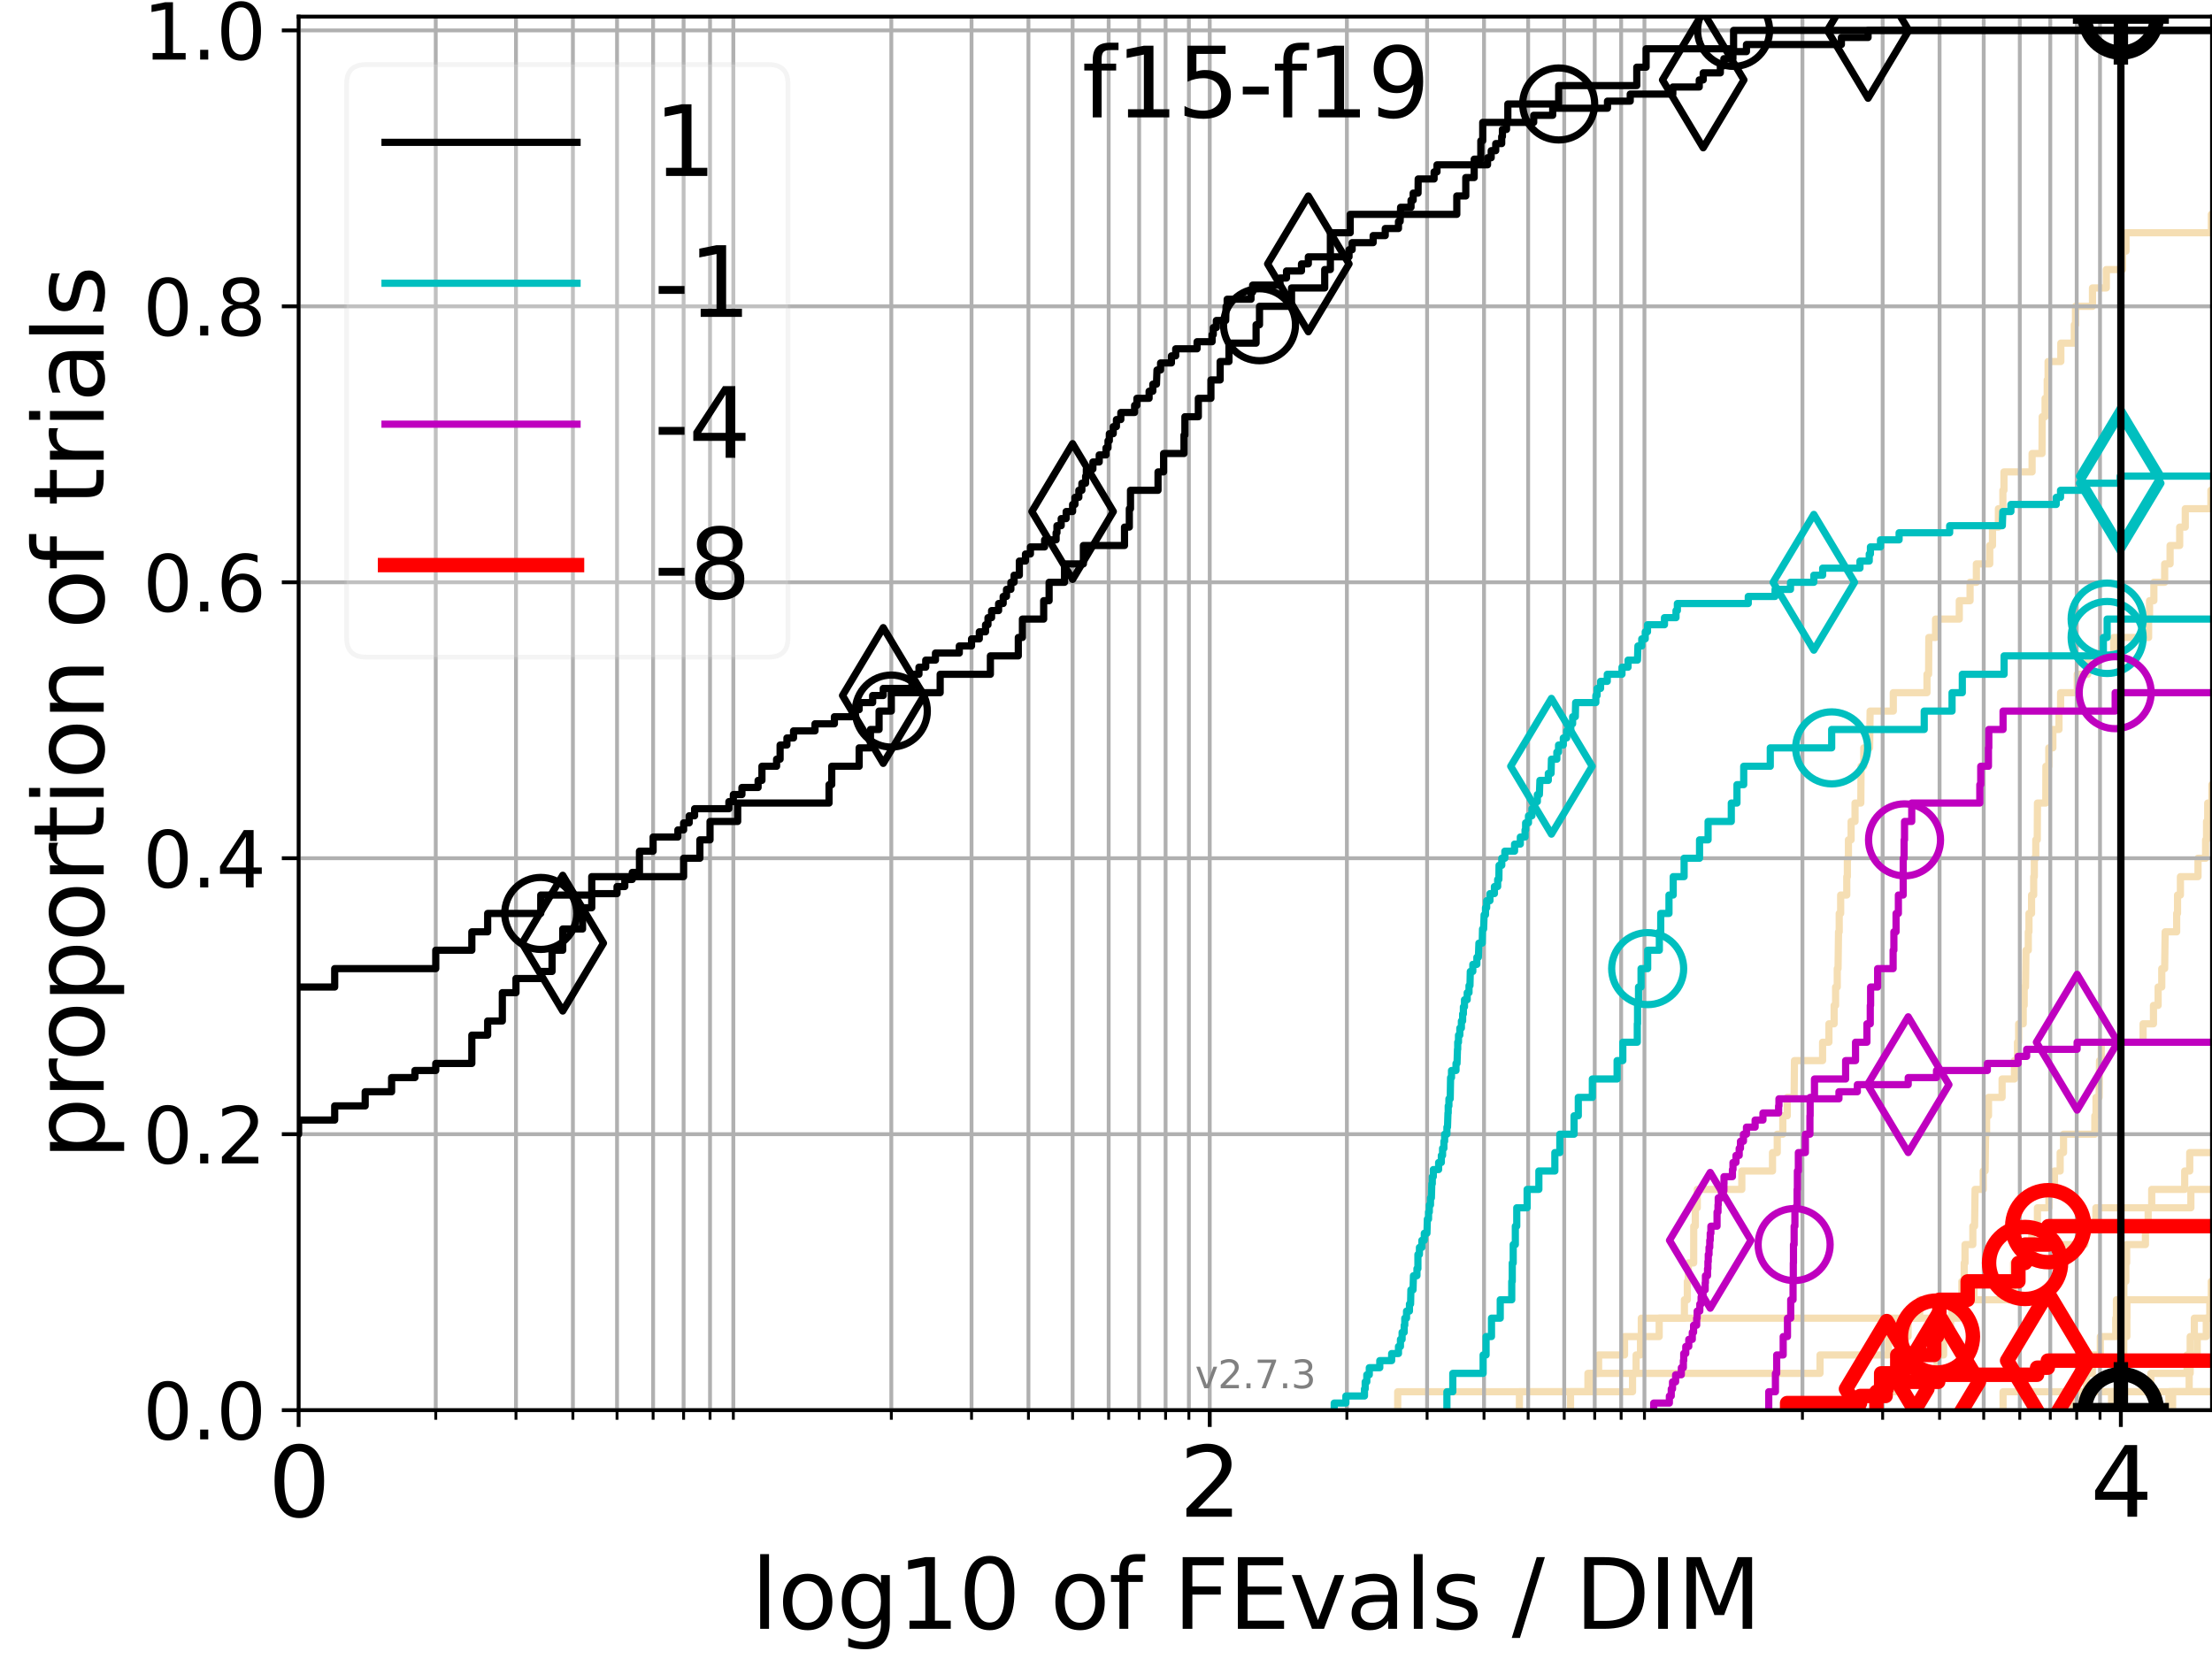<?xml version="1.0" encoding="utf-8" standalone="no"?>
<!DOCTYPE svg PUBLIC "-//W3C//DTD SVG 1.1//EN"
  "http://www.w3.org/Graphics/SVG/1.1/DTD/svg11.dtd">
<svg xmlns:xlink="http://www.w3.org/1999/xlink" width="460.8pt" height="345.6pt" viewBox="0 0 460.8 345.6" xmlns="http://www.w3.org/2000/svg" version="1.1">
 <defs>
  <style type="text/css">*{stroke-linejoin: round; stroke-linecap: butt}</style>
 </defs>
 <g id="figure_1">
  <g id="patch_1">
   <path d="M 0 345.6 
L 460.8 345.6 
L 460.8 0 
L 0 0 
z
" style="fill: #ffffff"/>
  </g>
  <g id="axes_1">
   <g id="patch_2">
    <path d="M 62.208 293.76 
L 460.8 293.76 
L 460.8 3.456 
L 62.208 3.456 
z
" style="fill: #ffffff"/>
   </g>
   <g id="line2d_1"/>
   <g id="line2d_2">
    <path clip-path="url(#pad9b4d4f8f)" style="fill: none; stroke: #f5deb3; stroke-width: 1.5; stroke-linecap: square"/>
   </g>
   <g id="line2d_3"/>
   <g id="line2d_4"/>
   <g id="line2d_5"/>
   <g id="line2d_6"/>
   <g id="line2d_7">
    <path d="M 417.273 293.76 
L 417.273 289.928 
L 448.055 289.928 
L 448.055 286.095 
L 455.605 286.095 
L 455.605 282.263 
L 456.256 282.263 
L 456.256 278.43 
L 457.122 278.43 
L 457.122 274.598 
L 461.8 274.598 
L 461.8 274.598 
" clip-path="url(#pad9b4d4f8f)" style="fill: none; stroke: #f5deb3; stroke-width: 1.5; stroke-linecap: square"/>
   </g>
   <g id="line2d_8">
    <path d="M 439.872 293.76 
L 439.872 289.928 
L 441.641 289.928 
L 441.641 286.095 
L 442.185 286.095 
L 442.185 282.263 
L 442.411 282.263 
L 442.411 278.43 
L 443.06 278.43 
L 443.06 274.598 
L 443.079 274.598 
L 443.079 270.766 
L 461.514 270.766 
L 461.514 266.933 
L 461.8 266.933 
" clip-path="url(#pad9b4d4f8f)" style="fill: none; stroke: #f5deb3; stroke-width: 1.5; stroke-linecap: square"/>
   </g>
   <g id="line2d_9">
    <path d="M 291.169 293.76 
L 291.169 289.928 
L 340.087 289.928 
L 340.087 286.095 
L 340.829 286.095 
L 340.829 282.263 
L 341.746 282.263 
L 341.746 278.43 
L 345.639 278.43 
L 345.639 274.598 
L 350.892 274.598 
L 350.892 270.766 
L 351.501 270.766 
L 351.501 266.933 
L 351.707 266.933 
L 351.707 263.101 
L 352.822 263.101 
L 352.836 255.436 
L 353.164 255.436 
L 353.164 251.604 
L 353.572 251.604 
L 353.572 247.771 
L 362.852 247.771 
L 362.852 243.939 
L 369.244 243.939 
L 369.244 240.106 
L 370.234 240.106 
L 370.234 236.274 
L 371.388 236.274 
L 371.388 232.442 
L 372.32 232.442 
L 372.32 228.609 
L 373.75 228.609 
L 373.819 220.944 
L 379.677 220.944 
L 379.677 217.112 
L 380.999 217.112 
L 380.999 213.28 
L 382.081 213.28 
L 382.081 209.447 
L 382.392 209.447 
L 382.392 205.615 
L 382.736 205.615 
L 382.736 201.782 
L 382.898 201.782 
L 383.001 194.118 
L 383.142 194.118 
L 383.142 190.285 
L 383.445 190.285 
L 383.445 186.453 
L 384.716 186.453 
L 384.716 182.621 
L 384.841 182.621 
L 384.841 178.788 
L 385.064 178.788 
L 385.064 174.956 
L 385.619 174.956 
L 385.619 171.123 
L 386.436 171.123 
L 386.436 167.291 
L 387.64 167.291 
L 387.693 159.626 
L 388.259 159.626 
L 388.259 155.794 
L 389.474 155.794 
L 389.582 148.129 
L 394.408 148.129 
L 394.408 144.297 
L 401.427 144.297 
L 401.427 140.464 
L 401.762 140.464 
L 401.81 132.799 
L 403.211 132.799 
L 403.211 128.967 
L 408.156 128.967 
L 408.156 125.135 
L 410.401 125.135 
L 410.401 121.302 
L 411.717 121.302 
L 411.717 117.47 
L 414.498 117.47 
L 414.498 113.637 
L 415.073 113.637 
L 415.073 109.805 
L 416.302 109.805 
L 416.302 105.973 
L 417.237 105.973 
L 417.237 102.14 
L 417.463 102.14 
L 417.463 98.308 
L 423.322 98.308 
L 423.322 94.475 
L 425.388 94.475 
L 425.423 86.811 
L 426.03 86.811 
L 426.03 82.978 
L 426.474 82.978 
L 426.474 79.146 
L 426.655 79.146 
L 426.655 75.313 
L 429.309 75.313 
L 429.309 71.481 
L 432.118 71.481 
L 432.118 67.649 
L 432.359 67.649 
L 432.359 63.816 
L 435.9 63.816 
L 435.9 59.984 
L 438.786 59.984 
L 438.786 56.151 
L 442.151 56.151 
L 442.151 52.319 
L 442.884 52.319 
L 442.884 48.487 
L 460.673 48.487 
L 460.673 44.654 
L 461.8 44.654 
L 461.8 44.654 
" clip-path="url(#pad9b4d4f8f)" style="fill: none; stroke: #f5deb3; stroke-width: 1.5; stroke-linecap: square"/>
   </g>
   <g id="line2d_10"/>
   <g id="line2d_11">
    <path clip-path="url(#pad9b4d4f8f)" style="fill: none; stroke: #f5deb3; stroke-width: 1.5; stroke-linecap: square"/>
   </g>
   <g id="line2d_12"/>
   <g id="line2d_13"/>
   <g id="line2d_14"/>
   <g id="line2d_15"/>
   <g id="line2d_16"/>
   <g id="line2d_17">
    <path d="M 431.865 293.76 
L 431.865 289.928 
L 434.654 289.928 
L 434.654 286.095 
L 435.876 286.095 
L 435.876 282.263 
L 437.532 282.263 
L 437.532 278.43 
L 440.745 278.43 
L 440.745 274.598 
L 440.893 274.598 
L 440.893 270.766 
L 442.429 270.766 
L 442.429 266.933 
L 442.853 266.933 
L 442.853 263.101 
L 443.02 263.101 
L 443.02 259.268 
L 446.932 259.268 
L 446.932 255.436 
L 447.504 255.436 
L 447.504 251.604 
L 456.4 251.604 
L 456.4 247.771 
L 461.8 247.771 
" clip-path="url(#pad9b4d4f8f)" style="fill: none; stroke: #f5deb3; stroke-width: 1.5; stroke-linecap: square"/>
   </g>
   <g id="line2d_18"/>
   <g id="line2d_19">
    <path d="M 451.821 293.76 
L 451.821 289.928 
L 461.8 289.928 
L 461.8 289.928 
" clip-path="url(#pad9b4d4f8f)" style="fill: none; stroke: #f5deb3; stroke-width: 1.5; stroke-linecap: square"/>
   </g>
   <g id="line2d_20">
    <path d="M 433.624 293.76 
L 433.624 289.928 
L 433.624 289.928 
L 433.624 289.928 
L 460.8 289.928 
" clip-path="url(#pad9b4d4f8f)" style="fill: none; stroke: #f5deb3; stroke-width: 1.5; stroke-linecap: square"/>
   </g>
   <g id="line2d_21"/>
   <g id="line2d_22">
    <path d="M 451.99 293.76 
L 451.99 289.928 
L 461.8 289.928 
" clip-path="url(#pad9b4d4f8f)" style="fill: none; stroke: #f5deb3; stroke-width: 1.5; stroke-linecap: square"/>
   </g>
   <g id="line2d_23">
    <path clip-path="url(#pad9b4d4f8f)" style="fill: none; stroke: #f5deb3; stroke-width: 1.5; stroke-linecap: square"/>
   </g>
   <g id="line2d_24">
    <path d="M 327.169 293.76 
L 327.169 289.928 
L 330.798 289.928 
L 330.798 286.095 
L 333.016 286.095 
L 333.016 282.263 
L 338.42 282.263 
L 338.42 278.43 
L 341.914 278.43 
L 341.914 274.598 
L 406.612 274.598 
L 406.612 270.766 
L 408.695 270.766 
L 408.695 266.933 
L 409.178 266.933 
L 409.178 263.101 
L 409.349 263.101 
L 409.349 259.268 
L 410.979 259.268 
L 410.979 255.436 
L 411.34 255.436 
L 411.445 247.771 
L 413.142 247.771 
L 413.142 243.939 
L 413.537 243.939 
L 413.632 236.274 
L 413.845 236.274 
L 413.845 232.442 
L 414.24 232.442 
L 414.24 228.609 
L 417.074 228.609 
L 417.074 224.777 
L 419.648 224.777 
L 419.648 220.944 
L 420.285 220.944 
L 420.285 217.112 
L 420.525 217.112 
L 420.525 213.28 
L 421.469 213.28 
L 421.469 209.447 
L 421.671 209.447 
L 421.671 205.615 
L 421.945 205.615 
L 422.048 197.95 
L 422.533 197.95 
L 422.533 194.118 
L 422.672 194.118 
L 422.672 190.285 
L 423.21 190.285 
L 423.21 186.453 
L 423.655 186.453 
L 423.655 182.621 
L 423.786 182.621 
L 423.786 178.788 
L 424.089 178.788 
L 424.089 174.956 
L 424.395 174.956 
L 424.439 167.291 
L 426.175 167.291 
L 426.197 159.626 
L 426.802 159.626 
L 426.802 155.794 
L 427.647 155.794 
L 427.647 151.961 
L 428.927 151.961 
L 428.927 148.129 
L 429.261 148.129 
L 429.261 144.297 
L 432.726 144.297 
L 432.726 140.464 
L 434.912 140.464 
L 434.912 136.632 
L 440.325 136.632 
L 440.325 132.799 
L 447.597 132.799 
L 447.597 128.967 
L 447.787 128.967 
L 447.787 125.135 
L 448.69 125.135 
L 448.69 121.302 
L 450.94 121.302 
L 450.94 117.47 
L 452.068 117.47 
L 452.068 113.637 
L 454.069 113.637 
L 454.069 109.805 
L 455.231 109.805 
L 455.231 105.973 
L 460.576 105.973 
L 460.576 102.14 
L 461.8 102.14 
L 461.8 102.14 
" clip-path="url(#pad9b4d4f8f)" style="fill: none; stroke: #f5deb3; stroke-width: 1.5; stroke-linecap: square"/>
   </g>
   <g id="line2d_25">
    <path d="M 452.594 293.76 
L 452.594 289.928 
L 456.044 289.928 
L 456.044 286.095 
L 456.254 286.095 
L 456.254 282.263 
L 457.721 282.263 
L 457.721 278.43 
L 459.608 278.43 
L 459.608 274.598 
L 460.344 274.598 
L 460.344 270.766 
L 460.657 270.766 
L 460.657 266.933 
L 461.541 266.933 
L 461.541 263.101 
L 461.583 263.101 
L 461.583 259.268 
L 461.8 259.268 
" clip-path="url(#pad9b4d4f8f)" style="fill: none; stroke: #f5deb3; stroke-width: 1.5; stroke-linecap: square"/>
   </g>
   <g id="line2d_26">
    <path d="M 391.588 293.76 
L 391.588 289.928 
L 394.799 289.928 
L 394.799 286.095 
L 403.534 286.095 
L 403.534 282.263 
L 404.888 282.263 
L 404.888 278.43 
L 406.335 278.43 
L 406.335 274.598 
L 408.161 274.598 
L 408.161 270.766 
L 411.224 270.766 
L 411.224 266.933 
L 419.465 266.933 
L 419.465 263.101 
L 423.589 263.101 
L 423.589 259.268 
L 434.312 259.268 
L 434.312 255.436 
L 436.61 255.436 
L 436.61 251.604 
L 448.242 251.604 
L 448.242 247.771 
L 455.114 247.771 
L 455.114 243.939 
L 456.16 243.939 
L 456.16 240.106 
L 461.8 240.106 
" clip-path="url(#pad9b4d4f8f)" style="fill: none; stroke: #f5deb3; stroke-width: 1.5; stroke-linecap: square"/>
   </g>
   <g id="line2d_27"/>
   <g id="line2d_28">
    <path d="M 316.523 293.76 
L 316.523 289.928 
L 331.439 289.928 
L 331.439 286.095 
L 379.141 286.095 
L 379.141 282.263 
L 393.399 282.263 
L 393.399 278.43 
L 397.488 278.43 
L 397.488 274.598 
L 399.904 274.598 
L 399.904 270.766 
L 419.396 270.766 
L 419.396 266.933 
L 420.263 266.933 
L 420.263 263.101 
L 422.365 263.101 
L 422.365 259.268 
L 423.253 259.268 
L 423.253 255.436 
L 424.432 255.436 
L 424.432 251.604 
L 426.83 251.604 
L 426.83 247.771 
L 427.979 247.771 
L 427.979 243.939 
L 429.169 243.939 
L 429.169 240.106 
L 429.872 240.106 
L 429.872 236.274 
L 436.393 236.274 
L 436.393 232.442 
L 436.641 232.442 
L 436.641 228.609 
L 437.277 228.609 
L 437.369 220.944 
L 437.732 220.944 
L 437.732 217.112 
L 446.443 217.112 
L 446.443 213.28 
L 448.605 213.28 
L 448.605 209.447 
L 449.577 209.447 
L 449.577 205.615 
L 450.334 205.615 
L 450.334 201.782 
L 450.936 201.782 
L 451.043 194.118 
L 453.44 194.118 
L 453.44 190.285 
L 453.62 190.285 
L 453.62 186.453 
L 454.221 186.453 
L 454.221 182.621 
L 457.886 182.621 
L 457.886 178.788 
L 459.467 178.788 
L 459.467 174.956 
L 459.662 174.956 
L 459.662 171.123 
L 459.911 171.123 
L 459.911 167.291 
L 460.776 167.291 
L 460.776 163.459 
L 461.8 163.459 
L 461.8 163.459 
" clip-path="url(#pad9b4d4f8f)" style="fill: none; stroke: #f5deb3; stroke-width: 1.5; stroke-linecap: square"/>
   </g>
   <g id="line2d_29"/>
   <g id="line2d_30"/>
   <g id="matplotlib.axis_1">
    <g id="xtick_1">
     <g id="line2d_31">
      <path d="M 62.208 293.76 
L 62.208 3.456 
" clip-path="url(#pad9b4d4f8f)" style="fill: none; stroke: #b0b0b0; stroke-width: 0.8; stroke-linecap: square"/>
     </g>
     <g id="line2d_32">
      <defs>
       <path id="mebb9b62b89" d="M 0 0 
L 0 3.5 
" style="stroke: #000000; stroke-width: 0.8"/>
      </defs>
      <g>
       <use xlink:href="#mebb9b62b89" x="62.208" y="293.76" style="stroke: #000000; stroke-width: 0.8"/>
      </g>
     </g>
     <g id="text_1">
      <!-- 0 -->
      <g transform="translate(55.846 315.957) scale(0.2 -0.2)">
       <defs>
        <path id="DejaVuSans-30" d="M 2034 4250 
Q 1547 4250 1301 3770 
Q 1056 3291 1056 2328 
Q 1056 1369 1301 889 
Q 1547 409 2034 409 
Q 2525 409 2770 889 
Q 3016 1369 3016 2328 
Q 3016 3291 2770 3770 
Q 2525 4250 2034 4250 
z
M 2034 4750 
Q 2819 4750 3233 4129 
Q 3647 3509 3647 2328 
Q 3647 1150 3233 529 
Q 2819 -91 2034 -91 
Q 1250 -91 836 529 
Q 422 1150 422 2328 
Q 422 3509 836 4129 
Q 1250 4750 2034 4750 
z
" transform="scale(0.016)"/>
       </defs>
       <use xlink:href="#DejaVuSans-30"/>
      </g>
     </g>
    </g>
    <g id="xtick_2">
     <g id="line2d_33">
      <path d="M 252.01 293.76 
L 252.01 3.456 
" clip-path="url(#pad9b4d4f8f)" style="fill: none; stroke: #b0b0b0; stroke-width: 0.8; stroke-linecap: square"/>
     </g>
     <g id="line2d_34">
      <g>
       <use xlink:href="#mebb9b62b89" x="252.01" y="293.76" style="stroke: #000000; stroke-width: 0.8"/>
      </g>
     </g>
     <g id="text_2">
      <!-- 2 -->
      <g transform="translate(245.648 315.957) scale(0.2 -0.2)">
       <defs>
        <path id="DejaVuSans-32" d="M 1228 531 
L 3431 531 
L 3431 0 
L 469 0 
L 469 531 
Q 828 903 1448 1529 
Q 2069 2156 2228 2338 
Q 2531 2678 2651 2914 
Q 2772 3150 2772 3378 
Q 2772 3750 2511 3984 
Q 2250 4219 1831 4219 
Q 1534 4219 1204 4116 
Q 875 4013 500 3803 
L 500 4441 
Q 881 4594 1212 4672 
Q 1544 4750 1819 4750 
Q 2544 4750 2975 4387 
Q 3406 4025 3406 3419 
Q 3406 3131 3298 2873 
Q 3191 2616 2906 2266 
Q 2828 2175 2409 1742 
Q 1991 1309 1228 531 
z
" transform="scale(0.016)"/>
       </defs>
       <use xlink:href="#DejaVuSans-32"/>
      </g>
     </g>
    </g>
    <g id="xtick_3">
     <g id="line2d_35">
      <path d="M 441.813 293.76 
L 441.813 3.456 
" clip-path="url(#pad9b4d4f8f)" style="fill: none; stroke: #b0b0b0; stroke-width: 0.8; stroke-linecap: square"/>
     </g>
     <g id="line2d_36">
      <g>
       <use xlink:href="#mebb9b62b89" x="441.813" y="293.76" style="stroke: #000000; stroke-width: 0.8"/>
      </g>
     </g>
     <g id="text_3">
      <!-- 4 -->
      <g transform="translate(435.45 315.957) scale(0.2 -0.2)">
       <defs>
        <path id="DejaVuSans-34" d="M 2419 4116 
L 825 1625 
L 2419 1625 
L 2419 4116 
z
M 2253 4666 
L 3047 4666 
L 3047 1625 
L 3713 1625 
L 3713 1100 
L 3047 1100 
L 3047 0 
L 2419 0 
L 2419 1100 
L 313 1100 
L 313 1709 
L 2253 4666 
z
" transform="scale(0.016)"/>
       </defs>
       <use xlink:href="#DejaVuSans-34"/>
      </g>
     </g>
    </g>
    <g id="xtick_4">
     <g id="line2d_37">
      <path d="M 90.776 293.76 
L 90.776 3.456 
" clip-path="url(#pad9b4d4f8f)" style="fill: none; stroke: #b0b0b0; stroke-width: 0.8; stroke-linecap: square"/>
     </g>
     <g id="line2d_38">
      <defs>
       <path id="maf2f56c57f" d="M 0 0 
L 0 2 
" style="stroke: #000000; stroke-width: 0.6"/>
      </defs>
      <g>
       <use xlink:href="#maf2f56c57f" x="90.776" y="293.76" style="stroke: #000000; stroke-width: 0.6"/>
      </g>
     </g>
    </g>
    <g id="xtick_5">
     <g id="line2d_39">
      <path d="M 107.487 293.76 
L 107.487 3.456 
" clip-path="url(#pad9b4d4f8f)" style="fill: none; stroke: #b0b0b0; stroke-width: 0.8; stroke-linecap: square"/>
     </g>
     <g id="line2d_40">
      <g>
       <use xlink:href="#maf2f56c57f" x="107.487" y="293.76" style="stroke: #000000; stroke-width: 0.6"/>
      </g>
     </g>
    </g>
    <g id="xtick_6">
     <g id="line2d_41">
      <path d="M 119.344 293.76 
L 119.344 3.456 
" clip-path="url(#pad9b4d4f8f)" style="fill: none; stroke: #b0b0b0; stroke-width: 0.8; stroke-linecap: square"/>
     </g>
     <g id="line2d_42">
      <g>
       <use xlink:href="#maf2f56c57f" x="119.344" y="293.76" style="stroke: #000000; stroke-width: 0.6"/>
      </g>
     </g>
    </g>
    <g id="xtick_7">
     <g id="line2d_43">
      <path d="M 128.541 293.76 
L 128.541 3.456 
" clip-path="url(#pad9b4d4f8f)" style="fill: none; stroke: #b0b0b0; stroke-width: 0.8; stroke-linecap: square"/>
     </g>
     <g id="line2d_44">
      <g>
       <use xlink:href="#maf2f56c57f" x="128.541" y="293.76" style="stroke: #000000; stroke-width: 0.6"/>
      </g>
     </g>
    </g>
    <g id="xtick_8">
     <g id="line2d_45">
      <path d="M 136.055 293.76 
L 136.055 3.456 
" clip-path="url(#pad9b4d4f8f)" style="fill: none; stroke: #b0b0b0; stroke-width: 0.8; stroke-linecap: square"/>
     </g>
     <g id="line2d_46">
      <g>
       <use xlink:href="#maf2f56c57f" x="136.055" y="293.76" style="stroke: #000000; stroke-width: 0.6"/>
      </g>
     </g>
    </g>
    <g id="xtick_9">
     <g id="line2d_47">
      <path d="M 142.409 293.76 
L 142.409 3.456 
" clip-path="url(#pad9b4d4f8f)" style="fill: none; stroke: #b0b0b0; stroke-width: 0.8; stroke-linecap: square"/>
     </g>
     <g id="line2d_48">
      <g>
       <use xlink:href="#maf2f56c57f" x="142.409" y="293.76" style="stroke: #000000; stroke-width: 0.6"/>
      </g>
     </g>
    </g>
    <g id="xtick_10">
     <g id="line2d_49">
      <path d="M 147.912 293.76 
L 147.912 3.456 
" clip-path="url(#pad9b4d4f8f)" style="fill: none; stroke: #b0b0b0; stroke-width: 0.8; stroke-linecap: square"/>
     </g>
     <g id="line2d_50">
      <g>
       <use xlink:href="#maf2f56c57f" x="147.912" y="293.76" style="stroke: #000000; stroke-width: 0.6"/>
      </g>
     </g>
    </g>
    <g id="xtick_11">
     <g id="line2d_51">
      <path d="M 152.767 293.76 
L 152.767 3.456 
" clip-path="url(#pad9b4d4f8f)" style="fill: none; stroke: #b0b0b0; stroke-width: 0.8; stroke-linecap: square"/>
     </g>
     <g id="line2d_52">
      <g>
       <use xlink:href="#maf2f56c57f" x="152.767" y="293.76" style="stroke: #000000; stroke-width: 0.6"/>
      </g>
     </g>
    </g>
    <g id="xtick_12">
     <g id="line2d_53">
      <path d="M 185.677 293.76 
L 185.677 3.456 
" clip-path="url(#pad9b4d4f8f)" style="fill: none; stroke: #b0b0b0; stroke-width: 0.8; stroke-linecap: square"/>
     </g>
     <g id="line2d_54">
      <g>
       <use xlink:href="#maf2f56c57f" x="185.677" y="293.76" style="stroke: #000000; stroke-width: 0.6"/>
      </g>
     </g>
    </g>
    <g id="xtick_13">
     <g id="line2d_55">
      <path d="M 202.389 293.76 
L 202.389 3.456 
" clip-path="url(#pad9b4d4f8f)" style="fill: none; stroke: #b0b0b0; stroke-width: 0.8; stroke-linecap: square"/>
     </g>
     <g id="line2d_56">
      <g>
       <use xlink:href="#maf2f56c57f" x="202.389" y="293.76" style="stroke: #000000; stroke-width: 0.6"/>
      </g>
     </g>
    </g>
    <g id="xtick_14">
     <g id="line2d_57">
      <path d="M 214.245 293.76 
L 214.245 3.456 
" clip-path="url(#pad9b4d4f8f)" style="fill: none; stroke: #b0b0b0; stroke-width: 0.8; stroke-linecap: square"/>
     </g>
     <g id="line2d_58">
      <g>
       <use xlink:href="#maf2f56c57f" x="214.245" y="293.76" style="stroke: #000000; stroke-width: 0.6"/>
      </g>
     </g>
    </g>
    <g id="xtick_15">
     <g id="line2d_59">
      <path d="M 223.442 293.76 
L 223.442 3.456 
" clip-path="url(#pad9b4d4f8f)" style="fill: none; stroke: #b0b0b0; stroke-width: 0.8; stroke-linecap: square"/>
     </g>
     <g id="line2d_60">
      <g>
       <use xlink:href="#maf2f56c57f" x="223.442" y="293.76" style="stroke: #000000; stroke-width: 0.6"/>
      </g>
     </g>
    </g>
    <g id="xtick_16">
     <g id="line2d_61">
      <path d="M 230.957 293.76 
L 230.957 3.456 
" clip-path="url(#pad9b4d4f8f)" style="fill: none; stroke: #b0b0b0; stroke-width: 0.8; stroke-linecap: square"/>
     </g>
     <g id="line2d_62">
      <g>
       <use xlink:href="#maf2f56c57f" x="230.957" y="293.76" style="stroke: #000000; stroke-width: 0.6"/>
      </g>
     </g>
    </g>
    <g id="xtick_17">
     <g id="line2d_63">
      <path d="M 237.31 293.76 
L 237.31 3.456 
" clip-path="url(#pad9b4d4f8f)" style="fill: none; stroke: #b0b0b0; stroke-width: 0.8; stroke-linecap: square"/>
     </g>
     <g id="line2d_64">
      <g>
       <use xlink:href="#maf2f56c57f" x="237.31" y="293.76" style="stroke: #000000; stroke-width: 0.6"/>
      </g>
     </g>
    </g>
    <g id="xtick_18">
     <g id="line2d_65">
      <path d="M 242.814 293.76 
L 242.814 3.456 
" clip-path="url(#pad9b4d4f8f)" style="fill: none; stroke: #b0b0b0; stroke-width: 0.8; stroke-linecap: square"/>
     </g>
     <g id="line2d_66">
      <g>
       <use xlink:href="#maf2f56c57f" x="242.814" y="293.76" style="stroke: #000000; stroke-width: 0.6"/>
      </g>
     </g>
    </g>
    <g id="xtick_19">
     <g id="line2d_67">
      <path d="M 247.668 293.76 
L 247.668 3.456 
" clip-path="url(#pad9b4d4f8f)" style="fill: none; stroke: #b0b0b0; stroke-width: 0.8; stroke-linecap: square"/>
     </g>
     <g id="line2d_68">
      <g>
       <use xlink:href="#maf2f56c57f" x="247.668" y="293.76" style="stroke: #000000; stroke-width: 0.6"/>
      </g>
     </g>
    </g>
    <g id="xtick_20">
     <g id="line2d_69">
      <path d="M 280.579 293.76 
L 280.579 3.456 
" clip-path="url(#pad9b4d4f8f)" style="fill: none; stroke: #b0b0b0; stroke-width: 0.8; stroke-linecap: square"/>
     </g>
     <g id="line2d_70">
      <g>
       <use xlink:href="#maf2f56c57f" x="280.579" y="293.76" style="stroke: #000000; stroke-width: 0.6"/>
      </g>
     </g>
    </g>
    <g id="xtick_21">
     <g id="line2d_71">
      <path d="M 297.29 293.76 
L 297.29 3.456 
" clip-path="url(#pad9b4d4f8f)" style="fill: none; stroke: #b0b0b0; stroke-width: 0.8; stroke-linecap: square"/>
     </g>
     <g id="line2d_72">
      <g>
       <use xlink:href="#maf2f56c57f" x="297.29" y="293.76" style="stroke: #000000; stroke-width: 0.6"/>
      </g>
     </g>
    </g>
    <g id="xtick_22">
     <g id="line2d_73">
      <path d="M 309.147 293.76 
L 309.147 3.456 
" clip-path="url(#pad9b4d4f8f)" style="fill: none; stroke: #b0b0b0; stroke-width: 0.8; stroke-linecap: square"/>
     </g>
     <g id="line2d_74">
      <g>
       <use xlink:href="#maf2f56c57f" x="309.147" y="293.76" style="stroke: #000000; stroke-width: 0.6"/>
      </g>
     </g>
    </g>
    <g id="xtick_23">
     <g id="line2d_75">
      <path d="M 318.344 293.76 
L 318.344 3.456 
" clip-path="url(#pad9b4d4f8f)" style="fill: none; stroke: #b0b0b0; stroke-width: 0.8; stroke-linecap: square"/>
     </g>
     <g id="line2d_76">
      <g>
       <use xlink:href="#maf2f56c57f" x="318.344" y="293.76" style="stroke: #000000; stroke-width: 0.6"/>
      </g>
     </g>
    </g>
    <g id="xtick_24">
     <g id="line2d_77">
      <path d="M 325.858 293.76 
L 325.858 3.456 
" clip-path="url(#pad9b4d4f8f)" style="fill: none; stroke: #b0b0b0; stroke-width: 0.8; stroke-linecap: square"/>
     </g>
     <g id="line2d_78">
      <g>
       <use xlink:href="#maf2f56c57f" x="325.858" y="293.76" style="stroke: #000000; stroke-width: 0.6"/>
      </g>
     </g>
    </g>
    <g id="xtick_25">
     <g id="line2d_79">
      <path d="M 332.211 293.76 
L 332.211 3.456 
" clip-path="url(#pad9b4d4f8f)" style="fill: none; stroke: #b0b0b0; stroke-width: 0.8; stroke-linecap: square"/>
     </g>
     <g id="line2d_80">
      <g>
       <use xlink:href="#maf2f56c57f" x="332.211" y="293.76" style="stroke: #000000; stroke-width: 0.6"/>
      </g>
     </g>
    </g>
    <g id="xtick_26">
     <g id="line2d_81">
      <path d="M 337.715 293.76 
L 337.715 3.456 
" clip-path="url(#pad9b4d4f8f)" style="fill: none; stroke: #b0b0b0; stroke-width: 0.8; stroke-linecap: square"/>
     </g>
     <g id="line2d_82">
      <g>
       <use xlink:href="#maf2f56c57f" x="337.715" y="293.76" style="stroke: #000000; stroke-width: 0.6"/>
      </g>
     </g>
    </g>
    <g id="xtick_27">
     <g id="line2d_83">
      <path d="M 342.569 293.76 
L 342.569 3.456 
" clip-path="url(#pad9b4d4f8f)" style="fill: none; stroke: #b0b0b0; stroke-width: 0.8; stroke-linecap: square"/>
     </g>
     <g id="line2d_84">
      <g>
       <use xlink:href="#maf2f56c57f" x="342.569" y="293.76" style="stroke: #000000; stroke-width: 0.6"/>
      </g>
     </g>
    </g>
    <g id="xtick_28">
     <g id="line2d_85">
      <path d="M 375.48 293.76 
L 375.48 3.456 
" clip-path="url(#pad9b4d4f8f)" style="fill: none; stroke: #b0b0b0; stroke-width: 0.8; stroke-linecap: square"/>
     </g>
     <g id="line2d_86">
      <g>
       <use xlink:href="#maf2f56c57f" x="375.48" y="293.76" style="stroke: #000000; stroke-width: 0.6"/>
      </g>
     </g>
    </g>
    <g id="xtick_29">
     <g id="line2d_87">
      <path d="M 392.191 293.76 
L 392.191 3.456 
" clip-path="url(#pad9b4d4f8f)" style="fill: none; stroke: #b0b0b0; stroke-width: 0.8; stroke-linecap: square"/>
     </g>
     <g id="line2d_88">
      <g>
       <use xlink:href="#maf2f56c57f" x="392.191" y="293.76" style="stroke: #000000; stroke-width: 0.6"/>
      </g>
     </g>
    </g>
    <g id="xtick_30">
     <g id="line2d_89">
      <path d="M 404.048 293.76 
L 404.048 3.456 
" clip-path="url(#pad9b4d4f8f)" style="fill: none; stroke: #b0b0b0; stroke-width: 0.8; stroke-linecap: square"/>
     </g>
     <g id="line2d_90">
      <g>
       <use xlink:href="#maf2f56c57f" x="404.048" y="293.76" style="stroke: #000000; stroke-width: 0.6"/>
      </g>
     </g>
    </g>
    <g id="xtick_31">
     <g id="line2d_91">
      <path d="M 413.245 293.76 
L 413.245 3.456 
" clip-path="url(#pad9b4d4f8f)" style="fill: none; stroke: #b0b0b0; stroke-width: 0.8; stroke-linecap: square"/>
     </g>
     <g id="line2d_92">
      <g>
       <use xlink:href="#maf2f56c57f" x="413.245" y="293.76" style="stroke: #000000; stroke-width: 0.6"/>
      </g>
     </g>
    </g>
    <g id="xtick_32">
     <g id="line2d_93">
      <path d="M 420.759 293.76 
L 420.759 3.456 
" clip-path="url(#pad9b4d4f8f)" style="fill: none; stroke: #b0b0b0; stroke-width: 0.8; stroke-linecap: square"/>
     </g>
     <g id="line2d_94">
      <g>
       <use xlink:href="#maf2f56c57f" x="420.759" y="293.76" style="stroke: #000000; stroke-width: 0.6"/>
      </g>
     </g>
    </g>
    <g id="xtick_33">
     <g id="line2d_95">
      <path d="M 427.112 293.76 
L 427.112 3.456 
" clip-path="url(#pad9b4d4f8f)" style="fill: none; stroke: #b0b0b0; stroke-width: 0.8; stroke-linecap: square"/>
     </g>
     <g id="line2d_96">
      <g>
       <use xlink:href="#maf2f56c57f" x="427.112" y="293.76" style="stroke: #000000; stroke-width: 0.6"/>
      </g>
     </g>
    </g>
    <g id="xtick_34">
     <g id="line2d_97">
      <path d="M 432.616 293.76 
L 432.616 3.456 
" clip-path="url(#pad9b4d4f8f)" style="fill: none; stroke: #b0b0b0; stroke-width: 0.8; stroke-linecap: square"/>
     </g>
     <g id="line2d_98">
      <g>
       <use xlink:href="#maf2f56c57f" x="432.616" y="293.76" style="stroke: #000000; stroke-width: 0.6"/>
      </g>
     </g>
    </g>
    <g id="xtick_35">
     <g id="line2d_99">
      <path d="M 437.47 293.76 
L 437.47 3.456 
" clip-path="url(#pad9b4d4f8f)" style="fill: none; stroke: #b0b0b0; stroke-width: 0.8; stroke-linecap: square"/>
     </g>
     <g id="line2d_100">
      <g>
       <use xlink:href="#maf2f56c57f" x="437.47" y="293.76" style="stroke: #000000; stroke-width: 0.6"/>
      </g>
     </g>
    </g>
    <g id="text_4">
     <!-- log10 of FEvals / DIM -->
     <g transform="translate(156.431 339.313) scale(0.2 -0.2)">
      <defs>
       <path id="DejaVuSans-6c" d="M 603 4863 
L 1178 4863 
L 1178 0 
L 603 0 
L 603 4863 
z
" transform="scale(0.016)"/>
       <path id="DejaVuSans-6f" d="M 1959 3097 
Q 1497 3097 1228 2736 
Q 959 2375 959 1747 
Q 959 1119 1226 758 
Q 1494 397 1959 397 
Q 2419 397 2687 759 
Q 2956 1122 2956 1747 
Q 2956 2369 2687 2733 
Q 2419 3097 1959 3097 
z
M 1959 3584 
Q 2709 3584 3137 3096 
Q 3566 2609 3566 1747 
Q 3566 888 3137 398 
Q 2709 -91 1959 -91 
Q 1206 -91 779 398 
Q 353 888 353 1747 
Q 353 2609 779 3096 
Q 1206 3584 1959 3584 
z
" transform="scale(0.016)"/>
       <path id="DejaVuSans-67" d="M 2906 1791 
Q 2906 2416 2648 2759 
Q 2391 3103 1925 3103 
Q 1463 3103 1205 2759 
Q 947 2416 947 1791 
Q 947 1169 1205 825 
Q 1463 481 1925 481 
Q 2391 481 2648 825 
Q 2906 1169 2906 1791 
z
M 3481 434 
Q 3481 -459 3084 -895 
Q 2688 -1331 1869 -1331 
Q 1566 -1331 1297 -1286 
Q 1028 -1241 775 -1147 
L 775 -588 
Q 1028 -725 1275 -790 
Q 1522 -856 1778 -856 
Q 2344 -856 2625 -561 
Q 2906 -266 2906 331 
L 2906 616 
Q 2728 306 2450 153 
Q 2172 0 1784 0 
Q 1141 0 747 490 
Q 353 981 353 1791 
Q 353 2603 747 3093 
Q 1141 3584 1784 3584 
Q 2172 3584 2450 3431 
Q 2728 3278 2906 2969 
L 2906 3500 
L 3481 3500 
L 3481 434 
z
" transform="scale(0.016)"/>
       <path id="DejaVuSans-31" d="M 794 531 
L 1825 531 
L 1825 4091 
L 703 3866 
L 703 4441 
L 1819 4666 
L 2450 4666 
L 2450 531 
L 3481 531 
L 3481 0 
L 794 0 
L 794 531 
z
" transform="scale(0.016)"/>
       <path id="DejaVuSans-20" transform="scale(0.016)"/>
       <path id="DejaVuSans-66" d="M 2375 4863 
L 2375 4384 
L 1825 4384 
Q 1516 4384 1395 4259 
Q 1275 4134 1275 3809 
L 1275 3500 
L 2222 3500 
L 2222 3053 
L 1275 3053 
L 1275 0 
L 697 0 
L 697 3053 
L 147 3053 
L 147 3500 
L 697 3500 
L 697 3744 
Q 697 4328 969 4595 
Q 1241 4863 1831 4863 
L 2375 4863 
z
" transform="scale(0.016)"/>
       <path id="DejaVuSans-46" d="M 628 4666 
L 3309 4666 
L 3309 4134 
L 1259 4134 
L 1259 2759 
L 3109 2759 
L 3109 2228 
L 1259 2228 
L 1259 0 
L 628 0 
L 628 4666 
z
" transform="scale(0.016)"/>
       <path id="DejaVuSans-45" d="M 628 4666 
L 3578 4666 
L 3578 4134 
L 1259 4134 
L 1259 2753 
L 3481 2753 
L 3481 2222 
L 1259 2222 
L 1259 531 
L 3634 531 
L 3634 0 
L 628 0 
L 628 4666 
z
" transform="scale(0.016)"/>
       <path id="DejaVuSans-76" d="M 191 3500 
L 800 3500 
L 1894 563 
L 2988 3500 
L 3597 3500 
L 2284 0 
L 1503 0 
L 191 3500 
z
" transform="scale(0.016)"/>
       <path id="DejaVuSans-61" d="M 2194 1759 
Q 1497 1759 1228 1600 
Q 959 1441 959 1056 
Q 959 750 1161 570 
Q 1363 391 1709 391 
Q 2188 391 2477 730 
Q 2766 1069 2766 1631 
L 2766 1759 
L 2194 1759 
z
M 3341 1997 
L 3341 0 
L 2766 0 
L 2766 531 
Q 2569 213 2275 61 
Q 1981 -91 1556 -91 
Q 1019 -91 701 211 
Q 384 513 384 1019 
Q 384 1609 779 1909 
Q 1175 2209 1959 2209 
L 2766 2209 
L 2766 2266 
Q 2766 2663 2505 2880 
Q 2244 3097 1772 3097 
Q 1472 3097 1187 3025 
Q 903 2953 641 2809 
L 641 3341 
Q 956 3463 1253 3523 
Q 1550 3584 1831 3584 
Q 2591 3584 2966 3190 
Q 3341 2797 3341 1997 
z
" transform="scale(0.016)"/>
       <path id="DejaVuSans-73" d="M 2834 3397 
L 2834 2853 
Q 2591 2978 2328 3040 
Q 2066 3103 1784 3103 
Q 1356 3103 1142 2972 
Q 928 2841 928 2578 
Q 928 2378 1081 2264 
Q 1234 2150 1697 2047 
L 1894 2003 
Q 2506 1872 2764 1633 
Q 3022 1394 3022 966 
Q 3022 478 2636 193 
Q 2250 -91 1575 -91 
Q 1294 -91 989 -36 
Q 684 19 347 128 
L 347 722 
Q 666 556 975 473 
Q 1284 391 1588 391 
Q 1994 391 2212 530 
Q 2431 669 2431 922 
Q 2431 1156 2273 1281 
Q 2116 1406 1581 1522 
L 1381 1569 
Q 847 1681 609 1914 
Q 372 2147 372 2553 
Q 372 3047 722 3315 
Q 1072 3584 1716 3584 
Q 2034 3584 2315 3537 
Q 2597 3491 2834 3397 
z
" transform="scale(0.016)"/>
       <path id="DejaVuSans-2f" d="M 1625 4666 
L 2156 4666 
L 531 -594 
L 0 -594 
L 1625 4666 
z
" transform="scale(0.016)"/>
       <path id="DejaVuSans-44" d="M 1259 4147 
L 1259 519 
L 2022 519 
Q 2988 519 3436 956 
Q 3884 1394 3884 2338 
Q 3884 3275 3436 3711 
Q 2988 4147 2022 4147 
L 1259 4147 
z
M 628 4666 
L 1925 4666 
Q 3281 4666 3915 4102 
Q 4550 3538 4550 2338 
Q 4550 1131 3912 565 
Q 3275 0 1925 0 
L 628 0 
L 628 4666 
z
" transform="scale(0.016)"/>
       <path id="DejaVuSans-49" d="M 628 4666 
L 1259 4666 
L 1259 0 
L 628 0 
L 628 4666 
z
" transform="scale(0.016)"/>
       <path id="DejaVuSans-4d" d="M 628 4666 
L 1569 4666 
L 2759 1491 
L 3956 4666 
L 4897 4666 
L 4897 0 
L 4281 0 
L 4281 4097 
L 3078 897 
L 2444 897 
L 1241 4097 
L 1241 0 
L 628 0 
L 628 4666 
z
" transform="scale(0.016)"/>
      </defs>
      <use xlink:href="#DejaVuSans-6c"/>
      <use xlink:href="#DejaVuSans-6f" transform="translate(27.783 0)"/>
      <use xlink:href="#DejaVuSans-67" transform="translate(88.965 0)"/>
      <use xlink:href="#DejaVuSans-31" transform="translate(152.441 0)"/>
      <use xlink:href="#DejaVuSans-30" transform="translate(216.064 0)"/>
      <use xlink:href="#DejaVuSans-20" transform="translate(279.688 0)"/>
      <use xlink:href="#DejaVuSans-6f" transform="translate(311.475 0)"/>
      <use xlink:href="#DejaVuSans-66" transform="translate(372.656 0)"/>
      <use xlink:href="#DejaVuSans-20" transform="translate(407.861 0)"/>
      <use xlink:href="#DejaVuSans-46" transform="translate(439.648 0)"/>
      <use xlink:href="#DejaVuSans-45" transform="translate(497.168 0)"/>
      <use xlink:href="#DejaVuSans-76" transform="translate(560.352 0)"/>
      <use xlink:href="#DejaVuSans-61" transform="translate(619.531 0)"/>
      <use xlink:href="#DejaVuSans-6c" transform="translate(680.811 0)"/>
      <use xlink:href="#DejaVuSans-73" transform="translate(708.594 0)"/>
      <use xlink:href="#DejaVuSans-20" transform="translate(760.693 0)"/>
      <use xlink:href="#DejaVuSans-2f" transform="translate(792.48 0)"/>
      <use xlink:href="#DejaVuSans-20" transform="translate(826.172 0)"/>
      <use xlink:href="#DejaVuSans-44" transform="translate(857.959 0)"/>
      <use xlink:href="#DejaVuSans-49" transform="translate(934.961 0)"/>
      <use xlink:href="#DejaVuSans-4d" transform="translate(964.453 0)"/>
     </g>
    </g>
   </g>
   <g id="matplotlib.axis_2">
    <g id="ytick_1">
     <g id="line2d_101">
      <path d="M 62.208 293.76 
L 460.8 293.76 
" clip-path="url(#pad9b4d4f8f)" style="fill: none; stroke: #b0b0b0; stroke-width: 0.8; stroke-linecap: square"/>
     </g>
     <g id="line2d_102">
      <defs>
       <path id="md0eda331d6" d="M 0 0 
L -3.5 0 
" style="stroke: #000000; stroke-width: 0.8"/>
      </defs>
      <g>
       <use xlink:href="#md0eda331d6" x="62.208" y="293.76" style="stroke: #000000; stroke-width: 0.8"/>
      </g>
     </g>
     <g id="text_5">
      <!-- 0.0 -->
      <g transform="translate(29.763 299.839) scale(0.16 -0.16)">
       <defs>
        <path id="DejaVuSans-2e" d="M 684 794 
L 1344 794 
L 1344 0 
L 684 0 
L 684 794 
z
" transform="scale(0.016)"/>
       </defs>
       <use xlink:href="#DejaVuSans-30"/>
       <use xlink:href="#DejaVuSans-2e" transform="translate(63.623 0)"/>
       <use xlink:href="#DejaVuSans-30" transform="translate(95.41 0)"/>
      </g>
     </g>
    </g>
    <g id="ytick_2">
     <g id="line2d_103">
      <path d="M 62.208 236.274 
L 460.8 236.274 
" clip-path="url(#pad9b4d4f8f)" style="fill: none; stroke: #b0b0b0; stroke-width: 0.8; stroke-linecap: square"/>
     </g>
     <g id="line2d_104">
      <g>
       <use xlink:href="#md0eda331d6" x="62.208" y="236.274" style="stroke: #000000; stroke-width: 0.8"/>
      </g>
     </g>
     <g id="text_6">
      <!-- 0.2 -->
      <g transform="translate(29.763 242.353) scale(0.16 -0.16)">
       <use xlink:href="#DejaVuSans-30"/>
       <use xlink:href="#DejaVuSans-2e" transform="translate(63.623 0)"/>
       <use xlink:href="#DejaVuSans-32" transform="translate(95.41 0)"/>
      </g>
     </g>
    </g>
    <g id="ytick_3">
     <g id="line2d_105">
      <path d="M 62.208 178.788 
L 460.8 178.788 
" clip-path="url(#pad9b4d4f8f)" style="fill: none; stroke: #b0b0b0; stroke-width: 0.8; stroke-linecap: square"/>
     </g>
     <g id="line2d_106">
      <g>
       <use xlink:href="#md0eda331d6" x="62.208" y="178.788" style="stroke: #000000; stroke-width: 0.8"/>
      </g>
     </g>
     <g id="text_7">
      <!-- 0.4 -->
      <g transform="translate(29.763 184.867) scale(0.16 -0.16)">
       <use xlink:href="#DejaVuSans-30"/>
       <use xlink:href="#DejaVuSans-2e" transform="translate(63.623 0)"/>
       <use xlink:href="#DejaVuSans-34" transform="translate(95.41 0)"/>
      </g>
     </g>
    </g>
    <g id="ytick_4">
     <g id="line2d_107">
      <path d="M 62.208 121.302 
L 460.8 121.302 
" clip-path="url(#pad9b4d4f8f)" style="fill: none; stroke: #b0b0b0; stroke-width: 0.8; stroke-linecap: square"/>
     </g>
     <g id="line2d_108">
      <g>
       <use xlink:href="#md0eda331d6" x="62.208" y="121.302" style="stroke: #000000; stroke-width: 0.8"/>
      </g>
     </g>
     <g id="text_8">
      <!-- 0.6 -->
      <g transform="translate(29.763 127.381) scale(0.16 -0.16)">
       <defs>
        <path id="DejaVuSans-36" d="M 2113 2584 
Q 1688 2584 1439 2293 
Q 1191 2003 1191 1497 
Q 1191 994 1439 701 
Q 1688 409 2113 409 
Q 2538 409 2786 701 
Q 3034 994 3034 1497 
Q 3034 2003 2786 2293 
Q 2538 2584 2113 2584 
z
M 3366 4563 
L 3366 3988 
Q 3128 4100 2886 4159 
Q 2644 4219 2406 4219 
Q 1781 4219 1451 3797 
Q 1122 3375 1075 2522 
Q 1259 2794 1537 2939 
Q 1816 3084 2150 3084 
Q 2853 3084 3261 2657 
Q 3669 2231 3669 1497 
Q 3669 778 3244 343 
Q 2819 -91 2113 -91 
Q 1303 -91 875 529 
Q 447 1150 447 2328 
Q 447 3434 972 4092 
Q 1497 4750 2381 4750 
Q 2619 4750 2861 4703 
Q 3103 4656 3366 4563 
z
" transform="scale(0.016)"/>
       </defs>
       <use xlink:href="#DejaVuSans-30"/>
       <use xlink:href="#DejaVuSans-2e" transform="translate(63.623 0)"/>
       <use xlink:href="#DejaVuSans-36" transform="translate(95.41 0)"/>
      </g>
     </g>
    </g>
    <g id="ytick_5">
     <g id="line2d_109">
      <path d="M 62.208 63.816 
L 460.8 63.816 
" clip-path="url(#pad9b4d4f8f)" style="fill: none; stroke: #b0b0b0; stroke-width: 0.8; stroke-linecap: square"/>
     </g>
     <g id="line2d_110">
      <g>
       <use xlink:href="#md0eda331d6" x="62.208" y="63.816" style="stroke: #000000; stroke-width: 0.8"/>
      </g>
     </g>
     <g id="text_9">
      <!-- 0.8 -->
      <g transform="translate(29.763 69.895) scale(0.16 -0.16)">
       <defs>
        <path id="DejaVuSans-38" d="M 2034 2216 
Q 1584 2216 1326 1975 
Q 1069 1734 1069 1313 
Q 1069 891 1326 650 
Q 1584 409 2034 409 
Q 2484 409 2743 651 
Q 3003 894 3003 1313 
Q 3003 1734 2745 1975 
Q 2488 2216 2034 2216 
z
M 1403 2484 
Q 997 2584 770 2862 
Q 544 3141 544 3541 
Q 544 4100 942 4425 
Q 1341 4750 2034 4750 
Q 2731 4750 3128 4425 
Q 3525 4100 3525 3541 
Q 3525 3141 3298 2862 
Q 3072 2584 2669 2484 
Q 3125 2378 3379 2068 
Q 3634 1759 3634 1313 
Q 3634 634 3220 271 
Q 2806 -91 2034 -91 
Q 1263 -91 848 271 
Q 434 634 434 1313 
Q 434 1759 690 2068 
Q 947 2378 1403 2484 
z
M 1172 3481 
Q 1172 3119 1398 2916 
Q 1625 2713 2034 2713 
Q 2441 2713 2670 2916 
Q 2900 3119 2900 3481 
Q 2900 3844 2670 4047 
Q 2441 4250 2034 4250 
Q 1625 4250 1398 4047 
Q 1172 3844 1172 3481 
z
" transform="scale(0.016)"/>
       </defs>
       <use xlink:href="#DejaVuSans-30"/>
       <use xlink:href="#DejaVuSans-2e" transform="translate(63.623 0)"/>
       <use xlink:href="#DejaVuSans-38" transform="translate(95.41 0)"/>
      </g>
     </g>
    </g>
    <g id="ytick_6">
     <g id="line2d_111">
      <path d="M 62.208 6.33 
L 460.8 6.33 
" clip-path="url(#pad9b4d4f8f)" style="fill: none; stroke: #b0b0b0; stroke-width: 0.8; stroke-linecap: square"/>
     </g>
     <g id="line2d_112">
      <g>
       <use xlink:href="#md0eda331d6" x="62.208" y="6.33" style="stroke: #000000; stroke-width: 0.8"/>
      </g>
     </g>
     <g id="text_10">
      <!-- 1.0 -->
      <g transform="translate(29.763 12.409) scale(0.16 -0.16)">
       <use xlink:href="#DejaVuSans-31"/>
       <use xlink:href="#DejaVuSans-2e" transform="translate(63.623 0)"/>
       <use xlink:href="#DejaVuSans-30" transform="translate(95.41 0)"/>
      </g>
     </g>
    </g>
    <g id="text_11">
     <!-- proportion of trials -->
     <g transform="translate(21.604 241.614) rotate(-90) scale(0.2 -0.2)">
      <defs>
       <path id="DejaVuSans-70" d="M 1159 525 
L 1159 -1331 
L 581 -1331 
L 581 3500 
L 1159 3500 
L 1159 2969 
Q 1341 3281 1617 3432 
Q 1894 3584 2278 3584 
Q 2916 3584 3314 3078 
Q 3713 2572 3713 1747 
Q 3713 922 3314 415 
Q 2916 -91 2278 -91 
Q 1894 -91 1617 61 
Q 1341 213 1159 525 
z
M 3116 1747 
Q 3116 2381 2855 2742 
Q 2594 3103 2138 3103 
Q 1681 3103 1420 2742 
Q 1159 2381 1159 1747 
Q 1159 1113 1420 752 
Q 1681 391 2138 391 
Q 2594 391 2855 752 
Q 3116 1113 3116 1747 
z
" transform="scale(0.016)"/>
       <path id="DejaVuSans-72" d="M 2631 2963 
Q 2534 3019 2420 3045 
Q 2306 3072 2169 3072 
Q 1681 3072 1420 2755 
Q 1159 2438 1159 1844 
L 1159 0 
L 581 0 
L 581 3500 
L 1159 3500 
L 1159 2956 
Q 1341 3275 1631 3429 
Q 1922 3584 2338 3584 
Q 2397 3584 2469 3576 
Q 2541 3569 2628 3553 
L 2631 2963 
z
" transform="scale(0.016)"/>
       <path id="DejaVuSans-74" d="M 1172 4494 
L 1172 3500 
L 2356 3500 
L 2356 3053 
L 1172 3053 
L 1172 1153 
Q 1172 725 1289 603 
Q 1406 481 1766 481 
L 2356 481 
L 2356 0 
L 1766 0 
Q 1100 0 847 248 
Q 594 497 594 1153 
L 594 3053 
L 172 3053 
L 172 3500 
L 594 3500 
L 594 4494 
L 1172 4494 
z
" transform="scale(0.016)"/>
       <path id="DejaVuSans-69" d="M 603 3500 
L 1178 3500 
L 1178 0 
L 603 0 
L 603 3500 
z
M 603 4863 
L 1178 4863 
L 1178 4134 
L 603 4134 
L 603 4863 
z
" transform="scale(0.016)"/>
       <path id="DejaVuSans-6e" d="M 3513 2113 
L 3513 0 
L 2938 0 
L 2938 2094 
Q 2938 2591 2744 2837 
Q 2550 3084 2163 3084 
Q 1697 3084 1428 2787 
Q 1159 2491 1159 1978 
L 1159 0 
L 581 0 
L 581 3500 
L 1159 3500 
L 1159 2956 
Q 1366 3272 1645 3428 
Q 1925 3584 2291 3584 
Q 2894 3584 3203 3211 
Q 3513 2838 3513 2113 
z
" transform="scale(0.016)"/>
      </defs>
      <use xlink:href="#DejaVuSans-70"/>
      <use xlink:href="#DejaVuSans-72" transform="translate(63.477 0)"/>
      <use xlink:href="#DejaVuSans-6f" transform="translate(102.34 0)"/>
      <use xlink:href="#DejaVuSans-70" transform="translate(163.521 0)"/>
      <use xlink:href="#DejaVuSans-6f" transform="translate(226.998 0)"/>
      <use xlink:href="#DejaVuSans-72" transform="translate(288.18 0)"/>
      <use xlink:href="#DejaVuSans-74" transform="translate(329.293 0)"/>
      <use xlink:href="#DejaVuSans-69" transform="translate(368.502 0)"/>
      <use xlink:href="#DejaVuSans-6f" transform="translate(396.285 0)"/>
      <use xlink:href="#DejaVuSans-6e" transform="translate(457.467 0)"/>
      <use xlink:href="#DejaVuSans-20" transform="translate(520.846 0)"/>
      <use xlink:href="#DejaVuSans-6f" transform="translate(552.633 0)"/>
      <use xlink:href="#DejaVuSans-66" transform="translate(613.814 0)"/>
      <use xlink:href="#DejaVuSans-20" transform="translate(649.02 0)"/>
      <use xlink:href="#DejaVuSans-74" transform="translate(680.807 0)"/>
      <use xlink:href="#DejaVuSans-72" transform="translate(720.016 0)"/>
      <use xlink:href="#DejaVuSans-69" transform="translate(761.129 0)"/>
      <use xlink:href="#DejaVuSans-61" transform="translate(788.912 0)"/>
      <use xlink:href="#DejaVuSans-6c" transform="translate(850.191 0)"/>
      <use xlink:href="#DejaVuSans-73" transform="translate(877.975 0)"/>
     </g>
    </g>
   </g>
   <g id="line2d_113">
    <path d="M -1 249.54 
L 24.443 249.54 
L 24.443 242.17 
L 41.154 242.17 
L 41.154 240.696 
L 53.011 240.696 
L 53.011 236.274 
L 62.208 236.274 
L 62.208 233.326 
L 69.722 233.326 
L 69.722 230.378 
L 76.076 230.378 
L 76.076 227.43 
L 81.579 227.43 
L 81.579 224.482 
L 86.434 224.482 
L 86.434 223.008 
L 90.776 223.008 
L 90.776 221.534 
L 98.291 221.534 
L 98.291 215.638 
L 101.589 215.638 
L 101.589 212.69 
L 104.644 212.69 
L 104.644 206.794 
L 107.487 206.794 
L 107.487 203.846 
L 112.646 203.846 
L 112.646 202.372 
L 115.002 202.372 
L 115.002 197.95 
L 117.23 197.95 
L 117.23 193.528 
L 121.355 193.528 
L 121.355 189.106 
L 123.272 189.106 
L 123.272 186.158 
L 128.541 186.158 
L 128.541 184.684 
L 130.158 184.684 
L 130.158 183.21 
L 131.713 183.21 
L 131.713 181.736 
L 133.212 181.736 
L 133.212 177.314 
L 136.055 177.314 
L 136.055 174.366 
L 141.214 174.366 
L 141.214 172.892 
L 142.409 172.892 
L 142.409 171.418 
L 143.57 171.418 
L 143.57 169.944 
L 144.699 169.944 
L 144.699 168.47 
L 151.841 168.47 
L 151.841 166.996 
L 152.767 166.996 
L 152.767 165.522 
L 154.559 165.522 
L 154.559 164.048 
L 157.925 164.048 
L 157.925 162.574 
L 158.726 162.574 
L 158.726 159.626 
L 161.78 159.626 
L 161.78 158.152 
L 162.51 158.152 
L 162.51 155.204 
L 163.931 155.204 
L 163.931 153.73 
L 165.305 153.73 
L 165.305 152.256 
L 169.782 152.256 
L 169.782 150.782 
L 173.82 150.782 
L 173.82 149.308 
L 177.498 149.308 
L 177.498 147.834 
L 178.979 147.834 
L 178.979 146.36 
L 181.79 146.36 
L 181.79 144.886 
L 183.995 144.886 
L 183.995 143.412 
L 189.979 143.412 
L 189.979 140.464 
L 191.438 140.464 
L 191.438 138.99 
L 192.847 138.99 
L 192.847 137.516 
L 194.874 137.516 
L 194.874 136.042 
L 199.838 136.042 
L 199.838 134.568 
L 202.389 134.568 
L 202.389 133.094 
L 204.005 133.094 
L 204.005 131.62 
L 205.305 131.62 
L 205.305 130.146 
L 205.814 130.146 
L 205.814 128.672 
L 206.566 128.672 
L 206.566 127.198 
L 208.029 127.198 
L 208.029 125.724 
L 208.977 125.724 
L 208.977 124.25 
L 209.673 124.25 
L 209.673 122.776 
L 210.584 122.776 
L 210.584 121.302 
L 211.254 121.302 
L 211.254 119.828 
L 212.348 119.828 
L 212.348 116.88 
L 213.623 116.88 
L 213.623 115.406 
L 214.656 115.406 
L 214.656 113.932 
L 217.608 113.932 
L 217.608 112.458 
L 220.006 112.458 
L 220.006 110.984 
L 220.185 110.984 
L 220.185 109.51 
L 221.067 109.51 
L 221.067 108.036 
L 222.102 108.036 
L 222.102 106.562 
L 223.442 106.562 
L 223.442 105.088 
L 223.934 105.088 
L 223.934 103.614 
L 224.741 103.614 
L 224.741 102.14 
L 225.375 102.14 
L 225.375 100.666 
L 226.154 100.666 
L 226.154 99.192 
L 226.308 99.192 
L 226.308 97.718 
L 227.669 97.718 
L 227.669 96.244 
L 228.987 96.244 
L 228.987 94.77 
L 230.403 94.77 
L 230.403 93.296 
L 230.819 93.296 
L 230.819 91.822 
L 231.094 91.822 
L 231.094 90.348 
L 231.907 90.348 
L 231.907 88.874 
L 232.573 88.874 
L 232.573 87.4 
L 233.488 87.4 
L 233.488 85.926 
L 236.357 85.926 
L 236.357 84.452 
L 236.836 84.452 
L 236.836 82.978 
L 239.377 82.978 
L 239.377 81.504 
L 240.154 81.504 
L 240.154 80.03 
L 240.916 80.03 
L 241.024 77.082 
L 241.77 77.082 
L 241.77 75.608 
L 244.032 75.608 
L 244.032 74.134 
L 244.922 74.134 
L 244.922 72.66 
L 249.372 72.66 
L 249.372 71.186 
L 252.502 71.186 
L 252.502 69.712 
L 252.746 69.712 
L 252.746 68.238 
L 253.388 68.238 
L 253.388 66.764 
L 255.335 66.764 
L 255.411 63.816 
L 255.638 63.816 
L 255.638 62.342 
L 260.609 62.342 
L 260.609 60.868 
L 260.943 60.868 
L 260.943 59.394 
L 266.637 59.394 
L 266.637 57.92 
L 268.001 57.92 
L 268.001 56.446 
L 271.123 56.446 
L 271.123 54.972 
L 272.55 54.972 
L 272.55 53.498 
L 281.029 53.498 
L 281.029 52.024 
L 281.677 52.024 
L 281.677 50.55 
L 286.051 50.55 
L 286.051 49.076 
L 288.571 49.076 
L 288.571 47.602 
L 291.328 47.602 
L 291.328 46.128 
L 291.676 46.128 
L 291.771 43.18 
L 293.943 43.18 
L 293.943 41.706 
L 294.387 41.706 
L 294.387 40.232 
L 295.406 40.232 
L 295.435 37.284 
L 298.747 37.284 
L 298.747 35.81 
L 299.353 35.81 
L 299.353 34.336 
L 309.882 34.336 
L 309.882 32.862 
L 310.644 32.862 
L 310.644 31.388 
L 311.587 31.388 
L 311.587 29.914 
L 312.831 29.914 
L 312.831 28.44 
L 312.981 28.44 
L 312.981 26.966 
L 313.836 26.966 
L 313.836 25.492 
L 319.498 25.492 
L 319.498 24.018 
L 323.454 24.018 
L 323.454 22.544 
L 334.868 22.544 
L 334.868 21.07 
L 339.608 21.07 
L 339.608 19.596 
L 348.481 19.596 
L 348.481 18.122 
L 353.984 18.122 
L 353.984 16.648 
L 354.809 16.648 
L 354.809 15.174 
L 358.379 15.174 
L 358.379 13.7 
L 359.115 13.7 
L 359.115 12.226 
L 361.002 12.226 
L 361.002 10.752 
L 363.82 10.752 
L 363.82 9.278 
L 383.598 9.278 
L 383.598 7.804 
L 389.156 7.804 
L 389.156 6.33 
L 389.156 6.33 
L 460.8 6.33 
L 460.8 6.33 
" clip-path="url(#pad9b4d4f8f)" style="fill: none; stroke: #000000; stroke-width: 1.5; stroke-linecap: square"/>
   </g>
   <g id="line2d_114">
    <defs>
     <path id="m1ecd5146cb" d="M -0 14.142 
L 8.485 0 
L -0 -14.142 
L -8.485 -0 
z
" style="stroke: #000000; stroke-width: 1.5; stroke-linejoin: miter"/>
    </defs>
    <g clip-path="url(#pad9b4d4f8f)">
     <use xlink:href="#m1ecd5146cb" x="117.23" y="196.476" style="fill-opacity: 0; stroke: #000000; stroke-width: 1.5; stroke-linejoin: miter"/>
     <use xlink:href="#m1ecd5146cb" x="183.995" y="144.886" style="fill-opacity: 0; stroke: #000000; stroke-width: 1.5; stroke-linejoin: miter"/>
     <use xlink:href="#m1ecd5146cb" x="223.442" y="106.562" style="fill-opacity: 0; stroke: #000000; stroke-width: 1.5; stroke-linejoin: miter"/>
     <use xlink:href="#m1ecd5146cb" x="272.55" y="54.972" style="fill-opacity: 0; stroke: #000000; stroke-width: 1.5; stroke-linejoin: miter"/>
     <use xlink:href="#m1ecd5146cb" x="354.809" y="16.648" style="fill-opacity: 0; stroke: #000000; stroke-width: 1.5; stroke-linejoin: miter"/>
     <use xlink:href="#m1ecd5146cb" x="389.156" y="6.33" style="fill-opacity: 0; stroke: #000000; stroke-width: 1.5; stroke-linejoin: miter"/>
    </g>
   </g>
   <g id="line2d_115">
    <path clip-path="url(#pad9b4d4f8f)" style="fill: none; stroke: #000000; stroke-width: 1.5; stroke-linecap: square"/>
    <g clip-path="url(#pad9b4d4f8f)">
     <use xlink:href="#m1ecd5146cb" x="-1" y="581.19" style="fill-opacity: 0; stroke: #000000; stroke-width: 1.5; stroke-linejoin: miter"/>
     <use xlink:href="#m1ecd5146cb" x="460.8" y="581.19" style="fill-opacity: 0; stroke: #000000; stroke-width: 1.5; stroke-linejoin: miter"/>
    </g>
   </g>
   <g id="line2d_116">
    <path d="M -1 224.777 
L 24.443 224.777 
L 24.443 217.112 
L 41.154 217.112 
L 41.154 213.28 
L 53.011 213.28 
L 53.011 205.615 
L 69.722 205.615 
L 69.722 201.782 
L 90.776 201.782 
L 90.776 197.95 
L 98.291 197.95 
L 98.291 194.118 
L 101.589 194.118 
L 101.589 190.285 
L 112.646 190.285 
L 112.646 186.453 
L 123.272 186.453 
L 123.272 182.621 
L 142.409 182.621 
L 142.409 178.788 
L 145.798 178.788 
L 145.798 174.956 
L 147.912 174.956 
L 147.912 171.123 
L 153.673 171.123 
L 153.673 167.291 
L 172.706 167.291 
L 172.706 163.459 
L 173.267 163.459 
L 173.267 159.626 
L 178.979 159.626 
L 178.979 155.794 
L 181.335 155.794 
L 181.335 151.961 
L 183.127 151.961 
L 183.127 148.129 
L 185.677 148.129 
L 185.677 144.297 
L 195.852 144.297 
L 195.852 140.464 
L 206.317 140.464 
L 206.317 136.632 
L 212.131 136.632 
L 212.131 132.799 
L 212.99 132.799 
L 212.99 128.967 
L 217.417 128.967 
L 217.417 125.135 
L 218.547 125.135 
L 218.547 121.302 
L 221.76 121.302 
L 221.76 117.47 
L 225.688 117.47 
L 225.688 113.637 
L 234.256 113.637 
L 234.256 109.805 
L 235.258 109.805 
L 235.258 105.973 
L 235.505 105.973 
L 235.505 102.14 
L 241.238 102.14 
L 241.238 98.308 
L 242.399 98.308 
L 242.399 94.475 
L 246.648 94.475 
L 246.648 90.643 
L 246.835 90.643 
L 246.835 86.811 
L 249.635 86.811 
L 249.635 82.978 
L 252.257 82.978 
L 252.257 79.146 
L 254.178 79.146 
L 254.178 75.313 
L 256.014 75.313 
L 256.014 71.481 
L 261.666 71.481 
L 261.666 67.649 
L 262.378 67.649 
L 262.378 63.816 
L 269.05 63.816 
L 269.05 59.984 
L 275.96 59.984 
L 275.96 56.151 
L 277.142 56.151 
L 277.142 48.487 
L 281.273 48.487 
L 281.273 44.654 
L 303.478 44.654 
L 303.478 40.822 
L 305.35 40.822 
L 305.35 36.989 
L 307.098 36.989 
L 307.098 33.157 
L 308.482 33.157 
L 308.482 29.325 
L 308.878 29.325 
L 308.878 25.492 
L 314.111 25.492 
L 314.111 21.66 
L 324.702 21.66 
L 324.702 17.827 
L 340.972 17.827 
L 340.972 13.995 
L 342.916 13.995 
L 342.916 10.163 
L 361.137 10.163 
L 361.137 6.33 
L 361.137 6.33 
L 460.8 6.33 
L 460.8 6.33 
" clip-path="url(#pad9b4d4f8f)" style="fill: none; stroke: #000000; stroke-width: 1.5; stroke-linecap: square"/>
   </g>
   <g id="line2d_117">
    <defs>
     <path id="m435820b13c" d="M 0 7.5 
C 1.989 7.5 3.897 6.71 5.303 5.303 
C 6.71 3.897 7.5 1.989 7.5 0 
C 7.5 -1.989 6.71 -3.897 5.303 -5.303 
C 3.897 -6.71 1.989 -7.5 0 -7.5 
C -1.989 -7.5 -3.897 -6.71 -5.303 -5.303 
C -6.71 -3.897 -7.5 -1.989 -7.5 0 
C -7.5 1.989 -6.71 3.897 -5.303 5.303 
C -3.897 6.71 -1.989 7.5 0 7.5 
z
" style="stroke: #000000; stroke-width: 1.5"/>
    </defs>
    <g clip-path="url(#pad9b4d4f8f)">
     <use xlink:href="#m435820b13c" x="112.646" y="190.285" style="fill-opacity: 0; stroke: #000000; stroke-width: 1.5"/>
     <use xlink:href="#m435820b13c" x="185.677" y="148.129" style="fill-opacity: 0; stroke: #000000; stroke-width: 1.5"/>
     <use xlink:href="#m435820b13c" x="262.378" y="67.649" style="fill-opacity: 0; stroke: #000000; stroke-width: 1.5"/>
     <use xlink:href="#m435820b13c" x="324.702" y="21.66" style="fill-opacity: 0; stroke: #000000; stroke-width: 1.5"/>
     <use xlink:href="#m435820b13c" x="361.137" y="6.33" style="fill-opacity: 0; stroke: #000000; stroke-width: 1.5"/>
    </g>
   </g>
   <g id="line2d_118">
    <path clip-path="url(#pad9b4d4f8f)" style="fill: none; stroke: #000000; stroke-width: 1.5; stroke-linecap: square"/>
   </g>
   <g id="line2d_119">
    <path d="M 277.941 293.76 
L 277.941 292.286 
L 280.372 292.286 
L 280.372 290.812 
L 284.244 290.812 
L 284.244 289.338 
L 284.394 289.338 
L 284.394 287.864 
L 284.731 287.864 
L 284.731 286.39 
L 285.249 286.39 
L 285.249 284.916 
L 287.435 284.916 
L 287.435 283.442 
L 289.907 283.442 
L 289.907 281.968 
L 291.328 281.968 
L 291.328 280.494 
L 291.739 280.494 
L 291.739 279.02 
L 292.084 279.02 
L 292.084 277.546 
L 292.518 277.546 
L 292.518 276.072 
L 292.641 276.072 
L 292.641 274.598 
L 293.008 274.598 
L 293.008 273.124 
L 293.614 273.124 
L 293.614 271.65 
L 293.853 271.65 
L 293.913 268.702 
L 294.358 268.702 
L 294.446 265.754 
L 295.176 265.754 
L 295.176 264.28 
L 295.378 264.28 
L 295.378 261.332 
L 295.693 261.332 
L 295.693 259.858 
L 296.204 259.858 
L 296.204 258.384 
L 296.709 258.384 
L 296.709 256.91 
L 297.262 256.91 
L 297.345 253.962 
L 297.591 253.962 
L 297.591 252.488 
L 297.754 252.488 
L 297.754 251.014 
L 297.998 251.014 
L 297.998 249.54 
L 298.187 249.54 
L 298.267 246.592 
L 298.374 246.592 
L 298.374 245.118 
L 298.588 245.118 
L 298.588 243.644 
L 299.691 243.644 
L 299.691 242.17 
L 300.258 242.17 
L 300.258 240.696 
L 300.513 240.696 
L 300.513 239.222 
L 300.791 239.222 
L 300.791 237.748 
L 300.942 237.748 
L 300.942 236.274 
L 301.417 236.274 
L 301.417 234.8 
L 301.541 234.8 
L 301.64 231.852 
L 301.69 231.852 
L 301.69 230.378 
L 301.838 230.378 
L 301.838 228.904 
L 302.108 228.904 
L 302.181 224.482 
L 302.376 224.482 
L 302.376 223.008 
L 303.312 223.008 
L 303.312 221.534 
L 303.525 221.534 
L 303.62 218.586 
L 303.667 218.586 
L 303.667 217.112 
L 303.831 217.112 
L 303.831 215.638 
L 304.111 215.638 
L 304.111 214.164 
L 304.436 214.164 
L 304.436 212.69 
L 304.69 212.69 
L 304.69 211.216 
L 304.85 211.216 
L 304.85 209.742 
L 305.078 209.742 
L 305.078 208.268 
L 305.643 208.268 
L 305.643 206.794 
L 306.022 206.794 
L 306.022 205.32 
L 306.222 205.32 
L 306.288 202.372 
L 306.815 202.372 
L 306.815 200.898 
L 307.657 200.898 
L 307.657 199.424 
L 307.976 199.424 
L 308.082 196.476 
L 308.774 196.476 
L 308.836 193.528 
L 309.064 193.528 
L 309.167 190.58 
L 309.455 190.58 
L 309.455 189.106 
L 309.699 189.106 
L 309.699 187.632 
L 310.385 187.632 
L 310.385 186.158 
L 311.314 186.158 
L 311.314 184.684 
L 311.993 184.684 
L 311.993 183.21 
L 312.242 183.21 
L 312.28 180.262 
L 312.849 180.262 
L 312.849 178.788 
L 313.485 178.788 
L 313.485 177.314 
L 315.512 177.314 
L 315.512 175.84 
L 316.713 175.84 
L 316.713 174.366 
L 317.695 174.366 
L 317.695 172.892 
L 317.813 172.892 
L 317.813 171.418 
L 318.409 171.418 
L 318.409 169.944 
L 319.127 169.944 
L 319.127 168.47 
L 319.594 168.47 
L 319.594 166.996 
L 320.26 166.996 
L 320.26 165.522 
L 320.683 165.522 
L 320.792 162.574 
L 322.541 162.574 
L 322.541 161.1 
L 323.117 161.1 
L 323.191 158.152 
L 324.318 158.152 
L 324.318 156.678 
L 324.673 156.678 
L 324.673 155.204 
L 325.665 155.204 
L 325.665 153.73 
L 326.363 153.73 
L 326.363 152.256 
L 327.223 152.256 
L 327.223 150.782 
L 327.606 150.782 
L 327.606 149.308 
L 328.169 149.308 
L 328.234 146.36 
L 332.446 146.36 
L 332.446 144.886 
L 332.703 144.886 
L 332.703 143.412 
L 333.43 143.412 
L 333.43 141.938 
L 334.823 141.938 
L 334.823 140.464 
L 337.89 140.464 
L 337.89 138.99 
L 339.153 138.99 
L 339.153 137.516 
L 341.115 137.516 
L 341.21 134.568 
L 342.007 134.568 
L 342.007 133.094 
L 342.734 133.094 
L 342.734 131.62 
L 343.205 131.62 
L 343.205 130.146 
L 346.738 130.146 
L 346.738 128.672 
L 349.142 128.672 
L 349.142 127.198 
L 349.43 127.198 
L 349.43 125.724 
L 364.196 125.724 
L 364.196 124.25 
L 369.778 124.25 
L 369.778 122.776 
L 372.995 122.776 
L 372.995 121.302 
L 377.854 121.302 
L 377.854 119.828 
L 379.695 119.828 
L 379.695 118.354 
L 387.465 118.354 
L 387.465 116.88 
L 389.397 116.88 
L 389.397 115.406 
L 389.644 115.406 
L 389.644 113.932 
L 391.738 113.932 
L 391.738 112.458 
L 395.617 112.458 
L 395.617 110.984 
L 406.151 110.984 
L 406.151 109.51 
L 417.126 109.51 
L 417.224 106.562 
L 418.912 106.562 
L 418.912 105.088 
L 428.348 105.088 
L 428.348 103.614 
L 429.243 103.614 
L 429.243 102.14 
L 434.108 102.14 
L 434.108 100.666 
L 441.678 100.666 
L 441.678 99.192 
L 441.678 99.192 
L 460.8 99.192 
L 460.8 99.192 
" clip-path="url(#pad9b4d4f8f)" style="fill: none; stroke: #00bfbf; stroke-width: 1.5; stroke-linecap: square"/>
   </g>
   <g id="line2d_120">
    <defs>
     <path id="md53f7328eb" d="M -0 14.142 
L 8.485 0 
L -0 -14.142 
L -8.485 -0 
z
" style="stroke: #00bfbf; stroke-width: 1.5; stroke-linejoin: miter"/>
    </defs>
    <g clip-path="url(#pad9b4d4f8f)">
     <use xlink:href="#md53f7328eb" x="323.191" y="159.626" style="fill-opacity: 0; stroke: #00bfbf; stroke-width: 1.5; stroke-linejoin: miter"/>
     <use xlink:href="#md53f7328eb" x="377.854" y="121.302" style="fill-opacity: 0; stroke: #00bfbf; stroke-width: 1.5; stroke-linejoin: miter"/>
     <use xlink:href="#md53f7328eb" x="441.678" y="100.666" style="fill-opacity: 0; stroke: #00bfbf; stroke-width: 1.5; stroke-linejoin: miter"/>
     <use xlink:href="#md53f7328eb" x="441.678" y="99.192" style="fill-opacity: 0; stroke: #00bfbf; stroke-width: 1.5; stroke-linejoin: miter"/>
    </g>
   </g>
   <g id="line2d_121">
    <path clip-path="url(#pad9b4d4f8f)" style="fill: none; stroke: #00bfbf; stroke-width: 1.5; stroke-linecap: square"/>
    <g clip-path="url(#pad9b4d4f8f)">
     <use xlink:href="#md53f7328eb" x="-1" y="581.19" style="fill-opacity: 0; stroke: #00bfbf; stroke-width: 1.5; stroke-linejoin: miter"/>
     <use xlink:href="#md53f7328eb" x="460.8" y="581.19" style="fill-opacity: 0; stroke: #00bfbf; stroke-width: 1.5; stroke-linejoin: miter"/>
    </g>
   </g>
   <g id="line2d_122">
    <path d="M 301.417 293.76 
L 301.417 289.928 
L 302.642 289.928 
L 302.642 286.095 
L 308.961 286.095 
L 308.961 282.263 
L 309.577 282.263 
L 309.577 278.43 
L 310.704 278.43 
L 310.704 274.598 
L 312.528 274.598 
L 312.528 270.766 
L 314.925 270.766 
L 314.925 266.933 
L 315.032 266.933 
L 315.032 263.101 
L 315.228 263.101 
L 315.228 259.268 
L 315.67 259.268 
L 315.67 255.436 
L 315.968 255.436 
L 315.968 251.604 
L 318.129 251.604 
L 318.129 247.771 
L 320.574 247.771 
L 320.574 243.939 
L 323.903 243.939 
L 323.903 240.106 
L 324.941 240.106 
L 324.941 236.274 
L 327.908 236.274 
L 327.908 232.442 
L 328.787 232.442 
L 328.787 228.609 
L 331.714 228.609 
L 331.714 224.777 
L 336.872 224.777 
L 336.872 220.944 
L 338.064 220.944 
L 338.064 217.112 
L 341.077 217.112 
L 341.077 213.28 
L 341.134 213.28 
L 341.134 209.447 
L 341.333 209.447 
L 341.333 205.615 
L 341.858 205.615 
L 341.858 201.782 
L 343.241 201.782 
L 343.241 197.95 
L 345.673 197.95 
L 345.673 194.118 
L 345.961 194.118 
L 345.961 190.285 
L 347.679 190.285 
L 347.679 186.453 
L 348.56 186.453 
L 348.56 182.621 
L 350.832 182.621 
L 350.832 178.788 
L 354.046 178.788 
L 354.046 174.956 
L 355.824 174.956 
L 355.824 171.123 
L 360.661 171.123 
L 360.661 167.291 
L 361.843 167.291 
L 361.843 163.459 
L 363.248 163.459 
L 363.248 159.626 
L 368.782 159.626 
L 368.782 155.794 
L 381.572 155.794 
L 381.572 151.961 
L 400.852 151.961 
L 400.852 148.129 
L 406.647 148.129 
L 406.647 144.297 
L 408.785 144.297 
L 408.785 140.464 
L 417.489 140.464 
L 417.489 136.632 
L 438.17 136.632 
L 438.17 132.799 
L 438.956 132.799 
L 438.956 128.967 
L 438.956 128.967 
L 438.956 128.967 
L 460.8 128.967 
" clip-path="url(#pad9b4d4f8f)" style="fill: none; stroke: #00bfbf; stroke-width: 1.5; stroke-linecap: square"/>
   </g>
   <g id="line2d_123">
    <defs>
     <path id="m08f7b58b8a" d="M 0 7.5 
C 1.989 7.5 3.897 6.71 5.303 5.303 
C 6.71 3.897 7.5 1.989 7.5 0 
C 7.5 -1.989 6.71 -3.897 5.303 -5.303 
C 3.897 -6.71 1.989 -7.5 0 -7.5 
C -1.989 -7.5 -3.897 -6.71 -5.303 -5.303 
C -6.71 -3.897 -7.5 -1.989 -7.5 0 
C -7.5 1.989 -6.71 3.897 -5.303 5.303 
C -3.897 6.71 -1.989 7.5 0 7.5 
z
" style="stroke: #00bfbf; stroke-width: 1.5"/>
    </defs>
    <g clip-path="url(#pad9b4d4f8f)">
     <use xlink:href="#m08f7b58b8a" x="343.241" y="201.782" style="fill-opacity: 0; stroke: #00bfbf; stroke-width: 1.5"/>
     <use xlink:href="#m08f7b58b8a" x="381.572" y="155.794" style="fill-opacity: 0; stroke: #00bfbf; stroke-width: 1.5"/>
     <use xlink:href="#m08f7b58b8a" x="438.956" y="132.799" style="fill-opacity: 0; stroke: #00bfbf; stroke-width: 1.5"/>
     <use xlink:href="#m08f7b58b8a" x="438.956" y="128.967" style="fill-opacity: 0; stroke: #00bfbf; stroke-width: 1.5"/>
    </g>
   </g>
   <g id="line2d_124">
    <path clip-path="url(#pad9b4d4f8f)" style="fill: none; stroke: #00bfbf; stroke-width: 1.5; stroke-linecap: square"/>
   </g>
   <g id="line2d_125">
    <path d="M 344.493 293.76 
L 344.493 292.286 
L 347.76 292.286 
L 347.76 290.812 
L 348.154 290.812 
L 348.154 289.338 
L 348.417 289.338 
L 348.417 287.864 
L 349.064 287.864 
L 349.064 286.39 
L 350.251 286.39 
L 350.251 284.916 
L 350.675 284.916 
L 350.675 283.442 
L 350.75 283.442 
L 350.75 281.968 
L 351.176 281.968 
L 351.176 280.494 
L 351.803 280.494 
L 351.803 279.02 
L 352.536 279.02 
L 352.536 277.546 
L 352.801 277.546 
L 352.801 276.072 
L 353.446 276.072 
L 353.446 274.598 
L 353.551 274.598 
L 353.551 273.124 
L 354.102 273.124 
L 354.102 271.65 
L 354.371 271.65 
L 354.371 270.176 
L 354.775 270.176 
L 354.775 268.702 
L 355.222 268.702 
L 355.222 267.228 
L 355.276 267.228 
L 355.276 265.754 
L 355.711 265.754 
L 355.711 264.28 
L 355.791 264.28 
L 355.791 262.806 
L 355.864 262.806 
L 355.864 261.332 
L 356.023 261.332 
L 356.023 259.858 
L 356.174 259.858 
L 356.174 258.384 
L 356.273 258.384 
L 356.273 256.91 
L 356.411 256.91 
L 356.411 255.436 
L 357.693 255.436 
L 357.693 253.962 
L 357.693 253.962 
L 357.693 252.488 
L 357.89 252.488 
L 357.89 251.014 
L 357.94 251.014 
L 357.94 249.54 
L 358.622 249.54 
L 358.622 248.066 
L 359.121 248.066 
L 359.121 246.592 
L 359.14 246.592 
L 359.14 245.118 
L 360.897 245.118 
L 360.897 243.644 
L 361.014 243.644 
L 361.014 242.17 
L 361.636 242.17 
L 361.636 240.696 
L 362.305 240.696 
L 362.305 239.222 
L 362.571 239.222 
L 362.571 237.748 
L 363.192 237.748 
L 363.192 236.274 
L 363.82 236.274 
L 363.82 234.8 
L 365.623 234.8 
L 365.623 233.326 
L 367.255 233.326 
L 367.255 231.852 
L 370.514 231.852 
L 370.514 230.378 
L 370.589 230.378 
L 370.589 228.904 
L 383.087 228.904 
L 383.087 227.43 
L 386.919 227.43 
L 386.919 225.956 
L 397.517 225.956 
L 397.517 224.482 
L 403.41 224.482 
L 403.41 223.008 
L 413.999 223.008 
L 413.999 221.534 
L 420.411 221.534 
L 420.411 220.06 
L 422.188 220.06 
L 422.188 218.586 
L 432.699 218.586 
L 432.699 217.112 
L 432.699 217.112 
L 432.699 217.112 
L 460.8 217.112 
" clip-path="url(#pad9b4d4f8f)" style="fill: none; stroke: #bf00bf; stroke-width: 1.5; stroke-linecap: square"/>
   </g>
   <g id="line2d_126">
    <defs>
     <path id="m4fff4ade79" d="M -0 14.142 
L 8.485 0 
L -0 -14.142 
L -8.485 -0 
z
" style="stroke: #bf00bf; stroke-width: 1.5; stroke-linejoin: miter"/>
    </defs>
    <g clip-path="url(#pad9b4d4f8f)">
     <use xlink:href="#m4fff4ade79" x="356.273" y="258.384" style="fill-opacity: 0; stroke: #bf00bf; stroke-width: 1.5; stroke-linejoin: miter"/>
     <use xlink:href="#m4fff4ade79" x="397.517" y="225.956" style="fill-opacity: 0; stroke: #bf00bf; stroke-width: 1.5; stroke-linejoin: miter"/>
     <use xlink:href="#m4fff4ade79" x="432.699" y="217.112" style="fill-opacity: 0; stroke: #bf00bf; stroke-width: 1.5; stroke-linejoin: miter"/>
    </g>
   </g>
   <g id="line2d_127">
    <path clip-path="url(#pad9b4d4f8f)" style="fill: none; stroke: #bf00bf; stroke-width: 1.5; stroke-linecap: square"/>
    <g clip-path="url(#pad9b4d4f8f)">
     <use xlink:href="#m4fff4ade79" x="-1" y="581.19" style="fill-opacity: 0; stroke: #bf00bf; stroke-width: 1.5; stroke-linejoin: miter"/>
     <use xlink:href="#m4fff4ade79" x="460.8" y="581.19" style="fill-opacity: 0; stroke: #bf00bf; stroke-width: 1.5; stroke-linejoin: miter"/>
    </g>
   </g>
   <g id="line2d_128">
    <path d="M 368.46 293.76 
L 368.46 289.928 
L 369.854 289.928 
L 369.854 286.095 
L 370.117 286.095 
L 370.117 282.263 
L 371.47 282.263 
L 371.47 278.43 
L 372.364 278.43 
L 372.364 274.598 
L 373.039 274.598 
L 373.039 270.766 
L 373.526 270.766 
L 373.526 266.933 
L 373.578 266.933 
L 373.578 263.101 
L 373.612 263.101 
L 373.612 259.268 
L 373.75 259.268 
L 373.75 255.436 
L 373.913 255.436 
L 373.913 251.604 
L 374.369 251.604 
L 374.369 247.771 
L 374.428 247.771 
L 374.428 243.939 
L 374.63 243.939 
L 374.63 240.106 
L 376.093 240.106 
L 376.093 236.274 
L 377.041 236.274 
L 377.041 232.442 
L 377.084 232.442 
L 377.084 228.609 
L 377.99 228.609 
L 377.99 224.777 
L 384.478 224.777 
L 384.478 220.944 
L 386.543 220.944 
L 386.543 217.112 
L 388.912 217.112 
L 388.912 213.28 
L 389.612 213.28 
L 389.612 209.447 
L 389.682 209.447 
L 389.682 205.615 
L 391.145 205.615 
L 391.145 201.782 
L 394.372 201.782 
L 394.372 197.95 
L 394.53 197.95 
L 394.53 194.118 
L 394.982 194.118 
L 394.982 190.285 
L 395.467 190.285 
L 395.467 186.453 
L 396.47 186.453 
L 396.47 182.621 
L 396.475 182.621 
L 396.475 178.788 
L 396.658 178.788 
L 396.658 174.956 
L 396.749 174.956 
L 396.749 171.123 
L 398.251 171.123 
L 398.251 167.291 
L 412.432 167.291 
L 412.432 163.459 
L 412.625 163.459 
L 412.625 159.626 
L 414.232 159.626 
L 414.232 155.794 
L 414.304 155.794 
L 414.304 151.961 
L 417.273 151.961 
L 417.273 148.129 
L 440.63 148.129 
L 440.63 144.297 
L 440.63 144.297 
L 440.63 144.297 
L 460.8 144.297 
" clip-path="url(#pad9b4d4f8f)" style="fill: none; stroke: #bf00bf; stroke-width: 1.5; stroke-linecap: square"/>
   </g>
   <g id="line2d_129">
    <defs>
     <path id="m69809ffcfb" d="M 0 7.5 
C 1.989 7.5 3.897 6.71 5.303 5.303 
C 6.71 3.897 7.5 1.989 7.5 0 
C 7.5 -1.989 6.71 -3.897 5.303 -5.303 
C 3.897 -6.71 1.989 -7.5 0 -7.5 
C -1.989 -7.5 -3.897 -6.71 -5.303 -5.303 
C -6.71 -3.897 -7.5 -1.989 -7.5 0 
C -7.5 1.989 -6.71 3.897 -5.303 5.303 
C -3.897 6.71 -1.989 7.5 0 7.5 
z
" style="stroke: #bf00bf; stroke-width: 1.5"/>
    </defs>
    <g clip-path="url(#pad9b4d4f8f)">
     <use xlink:href="#m69809ffcfb" x="373.75" y="259.268" style="fill-opacity: 0; stroke: #bf00bf; stroke-width: 1.5"/>
     <use xlink:href="#m69809ffcfb" x="396.749" y="174.956" style="fill-opacity: 0; stroke: #bf00bf; stroke-width: 1.5"/>
     <use xlink:href="#m69809ffcfb" x="440.63" y="144.297" style="fill-opacity: 0; stroke: #bf00bf; stroke-width: 1.5"/>
    </g>
   </g>
   <g id="line2d_130">
    <path clip-path="url(#pad9b4d4f8f)" style="fill: none; stroke: #bf00bf; stroke-width: 1.5; stroke-linecap: square"/>
   </g>
   <g id="line2d_131">
    <path d="M 372.284 293.76 
L 372.284 292.286 
L 387.49 292.286 
L 387.49 290.812 
L 392.81 290.812 
L 392.81 289.338 
L 393.031 289.338 
L 393.031 287.864 
L 403.767 287.864 
L 403.767 286.39 
L 424.359 286.39 
L 424.359 284.916 
L 426.599 284.916 
L 426.599 283.442 
L 426.599 283.442 
L 426.599 283.442 
L 460.8 283.442 
" clip-path="url(#pad9b4d4f8f)" style="fill: none; stroke: #ff0000; stroke-width: 3; stroke-linecap: square"/>
   </g>
   <g id="line2d_132">
    <defs>
     <path id="m136e3526ce" d="M -0 14.142 
L 8.485 0 
L -0 -14.142 
L -8.485 -0 
z
" style="stroke: #ff0000; stroke-width: 3; stroke-linejoin: miter"/>
    </defs>
    <g clip-path="url(#pad9b4d4f8f)">
     <use xlink:href="#m136e3526ce" x="393.031" y="289.338" style="fill-opacity: 0; stroke: #ff0000; stroke-width: 3; stroke-linejoin: miter"/>
     <use xlink:href="#m136e3526ce" x="403.767" y="287.864" style="fill-opacity: 0; stroke: #ff0000; stroke-width: 3; stroke-linejoin: miter"/>
     <use xlink:href="#m136e3526ce" x="426.599" y="283.442" style="fill-opacity: 0; stroke: #ff0000; stroke-width: 3; stroke-linejoin: miter"/>
    </g>
   </g>
   <g id="line2d_133">
    <path clip-path="url(#pad9b4d4f8f)" style="fill: none; stroke: #ff0000; stroke-width: 3; stroke-linecap: square"/>
    <g clip-path="url(#pad9b4d4f8f)">
     <use xlink:href="#m136e3526ce" x="-1" y="581.19" style="fill-opacity: 0; stroke: #ff0000; stroke-width: 3; stroke-linejoin: miter"/>
     <use xlink:href="#m136e3526ce" x="460.8" y="581.19" style="fill-opacity: 0; stroke: #ff0000; stroke-width: 3; stroke-linejoin: miter"/>
    </g>
   </g>
   <g id="line2d_134">
    <path d="M 390.896 293.76 
L 390.896 289.928 
L 391.877 289.928 
L 391.877 286.095 
L 395.233 286.095 
L 395.233 282.263 
L 402.926 282.263 
L 402.926 278.43 
L 403.498 278.43 
L 403.498 274.598 
L 404.005 274.598 
L 404.005 270.766 
L 409.898 270.766 
L 409.898 266.933 
L 420.47 266.933 
L 420.47 263.101 
L 421.857 263.101 
L 421.857 259.268 
L 426.683 259.268 
L 426.683 255.436 
L 426.683 255.436 
L 426.683 255.436 
L 460.8 255.436 
" clip-path="url(#pad9b4d4f8f)" style="fill: none; stroke: #ff0000; stroke-width: 3; stroke-linecap: square"/>
   </g>
   <g id="line2d_135">
    <defs>
     <path id="m48630ad04d" d="M 0 7.5 
C 1.989 7.5 3.897 6.71 5.303 5.303 
C 6.71 3.897 7.5 1.989 7.5 0 
C 7.5 -1.989 6.71 -3.897 5.303 -5.303 
C 3.897 -6.71 1.989 -7.5 0 -7.5 
C -1.989 -7.5 -3.897 -6.71 -5.303 -5.303 
C -6.71 -3.897 -7.5 -1.989 -7.5 0 
C -7.5 1.989 -6.71 3.897 -5.303 5.303 
C -3.897 6.71 -1.989 7.5 0 7.5 
z
" style="stroke: #ff0000; stroke-width: 3"/>
    </defs>
    <g clip-path="url(#pad9b4d4f8f)">
     <use xlink:href="#m48630ad04d" x="403.498" y="278.43" style="fill-opacity: 0; stroke: #ff0000; stroke-width: 3"/>
     <use xlink:href="#m48630ad04d" x="421.857" y="263.101" style="fill-opacity: 0; stroke: #ff0000; stroke-width: 3"/>
     <use xlink:href="#m48630ad04d" x="426.683" y="255.436" style="fill-opacity: 0; stroke: #ff0000; stroke-width: 3"/>
    </g>
   </g>
   <g id="line2d_136">
    <path clip-path="url(#pad9b4d4f8f)" style="fill: none; stroke: #ff0000; stroke-width: 3; stroke-linecap: square"/>
   </g>
   <g id="line2d_137">
    <path d="M 441.816 293.76 
L 441.816 3.456 
" clip-path="url(#pad9b4d4f8f)" style="fill: none; stroke: #000000; stroke-width: 1.5; stroke-linecap: square"/>
    <defs>
     <path id="m9bfbde0c66" d="M -10 0 
L 10 0 
M 0 10 
L 0 -10 
" style="stroke: #000000; stroke-width: 3"/>
    </defs>
    <g clip-path="url(#pad9b4d4f8f)">
     <use xlink:href="#m9bfbde0c66" x="441.816" y="293.76" style="stroke: #000000; stroke-width: 3"/>
     <use xlink:href="#m9bfbde0c66" x="441.816" y="3.456" style="stroke: #000000; stroke-width: 3"/>
    </g>
   </g>
   <g id="line2d_138">
    <path d="M 441.814 293.76 
L 441.814 3.456 
" clip-path="url(#pad9b4d4f8f)" style="fill: none; stroke: #000000; stroke-width: 1.5; stroke-linecap: square"/>
    <defs>
     <path id="m892105552c" d="M 0 7.5 
C 1.989 7.5 3.897 6.71 5.303 5.303 
C 6.71 3.897 7.5 1.989 7.5 0 
C 7.5 -1.989 6.71 -3.897 5.303 -5.303 
C 3.897 -6.71 1.989 -7.5 0 -7.5 
C -1.989 -7.5 -3.897 -6.71 -5.303 -5.303 
C -6.71 -3.897 -7.5 -1.989 -7.5 0 
C -7.5 1.989 -6.71 3.897 -5.303 5.303 
C -3.897 6.71 -1.989 7.5 0 7.5 
z
" style="stroke: #000000; stroke-width: 3"/>
    </defs>
    <g clip-path="url(#pad9b4d4f8f)">
     <use xlink:href="#m892105552c" x="441.814" y="293.76" style="fill-opacity: 0; stroke: #000000; stroke-width: 3"/>
     <use xlink:href="#m892105552c" x="441.814" y="3.456" style="fill-opacity: 0; stroke: #000000; stroke-width: 3"/>
    </g>
   </g>
   <g id="patch_3">
    <path d="M 62.208 293.76 
L 62.208 3.456 
" style="fill: none; stroke: #000000; stroke-width: 0.8; stroke-linejoin: miter; stroke-linecap: square"/>
   </g>
   <g id="patch_4">
    <path d="M 460.8 293.76 
L 460.8 3.456 
" style="fill: none; stroke: #000000; stroke-width: 0.8; stroke-linejoin: miter; stroke-linecap: square"/>
   </g>
   <g id="patch_5">
    <path d="M 62.208 293.76 
L 460.8 293.76 
" style="fill: none; stroke: #000000; stroke-width: 0.8; stroke-linejoin: miter; stroke-linecap: square"/>
   </g>
   <g id="patch_6">
    <path d="M 62.208 3.456 
L 460.8 3.456 
" style="fill: none; stroke: #000000; stroke-width: 0.8; stroke-linejoin: miter; stroke-linecap: square"/>
   </g>
   <g id="text_12">
    <!-- f15-f19 -->
    <g transform="translate(225.406 24.459) scale(0.2 -0.2)">
     <defs>
      <path id="DejaVuSans-35" d="M 691 4666 
L 3169 4666 
L 3169 4134 
L 1269 4134 
L 1269 2991 
Q 1406 3038 1543 3061 
Q 1681 3084 1819 3084 
Q 2600 3084 3056 2656 
Q 3513 2228 3513 1497 
Q 3513 744 3044 326 
Q 2575 -91 1722 -91 
Q 1428 -91 1123 -41 
Q 819 9 494 109 
L 494 744 
Q 775 591 1075 516 
Q 1375 441 1709 441 
Q 2250 441 2565 725 
Q 2881 1009 2881 1497 
Q 2881 1984 2565 2268 
Q 2250 2553 1709 2553 
Q 1456 2553 1204 2497 
Q 953 2441 691 2322 
L 691 4666 
z
" transform="scale(0.016)"/>
      <path id="DejaVuSans-2d" d="M 313 2009 
L 1997 2009 
L 1997 1497 
L 313 1497 
L 313 2009 
z
" transform="scale(0.016)"/>
      <path id="DejaVuSans-39" d="M 703 97 
L 703 672 
Q 941 559 1184 500 
Q 1428 441 1663 441 
Q 2288 441 2617 861 
Q 2947 1281 2994 2138 
Q 2813 1869 2534 1725 
Q 2256 1581 1919 1581 
Q 1219 1581 811 2004 
Q 403 2428 403 3163 
Q 403 3881 828 4315 
Q 1253 4750 1959 4750 
Q 2769 4750 3195 4129 
Q 3622 3509 3622 2328 
Q 3622 1225 3098 567 
Q 2575 -91 1691 -91 
Q 1453 -91 1209 -44 
Q 966 3 703 97 
z
M 1959 2075 
Q 2384 2075 2632 2365 
Q 2881 2656 2881 3163 
Q 2881 3666 2632 3958 
Q 2384 4250 1959 4250 
Q 1534 4250 1286 3958 
Q 1038 3666 1038 3163 
Q 1038 2656 1286 2365 
Q 1534 2075 1959 2075 
z
" transform="scale(0.016)"/>
     </defs>
     <use xlink:href="#DejaVuSans-66"/>
     <use xlink:href="#DejaVuSans-31" transform="translate(35.205 0)"/>
     <use xlink:href="#DejaVuSans-35" transform="translate(98.828 0)"/>
     <use xlink:href="#DejaVuSans-2d" transform="translate(162.451 0)"/>
     <use xlink:href="#DejaVuSans-66" transform="translate(198.535 0)"/>
     <use xlink:href="#DejaVuSans-31" transform="translate(233.74 0)"/>
     <use xlink:href="#DejaVuSans-39" transform="translate(297.363 0)"/>
    </g>
   </g>
   <g id="text_13">
    <!-- absolute targets -->
    <g transform="translate(62.208 609.933) scale(0.14 -0.14)">
     <defs>
      <path id="DejaVuSans-62" d="M 3116 1747 
Q 3116 2381 2855 2742 
Q 2594 3103 2138 3103 
Q 1681 3103 1420 2742 
Q 1159 2381 1159 1747 
Q 1159 1113 1420 752 
Q 1681 391 2138 391 
Q 2594 391 2855 752 
Q 3116 1113 3116 1747 
z
M 1159 2969 
Q 1341 3281 1617 3432 
Q 1894 3584 2278 3584 
Q 2916 3584 3314 3078 
Q 3713 2572 3713 1747 
Q 3713 922 3314 415 
Q 2916 -91 2278 -91 
Q 1894 -91 1617 61 
Q 1341 213 1159 525 
L 1159 0 
L 581 0 
L 581 4863 
L 1159 4863 
L 1159 2969 
z
" transform="scale(0.016)"/>
      <path id="DejaVuSans-75" d="M 544 1381 
L 544 3500 
L 1119 3500 
L 1119 1403 
Q 1119 906 1312 657 
Q 1506 409 1894 409 
Q 2359 409 2629 706 
Q 2900 1003 2900 1516 
L 2900 3500 
L 3475 3500 
L 3475 0 
L 2900 0 
L 2900 538 
Q 2691 219 2414 64 
Q 2138 -91 1772 -91 
Q 1169 -91 856 284 
Q 544 659 544 1381 
z
M 1991 3584 
L 1991 3584 
z
" transform="scale(0.016)"/>
      <path id="DejaVuSans-65" d="M 3597 1894 
L 3597 1613 
L 953 1613 
Q 991 1019 1311 708 
Q 1631 397 2203 397 
Q 2534 397 2845 478 
Q 3156 559 3463 722 
L 3463 178 
Q 3153 47 2828 -22 
Q 2503 -91 2169 -91 
Q 1331 -91 842 396 
Q 353 884 353 1716 
Q 353 2575 817 3079 
Q 1281 3584 2069 3584 
Q 2775 3584 3186 3129 
Q 3597 2675 3597 1894 
z
M 3022 2063 
Q 3016 2534 2758 2815 
Q 2500 3097 2075 3097 
Q 1594 3097 1305 2825 
Q 1016 2553 972 2059 
L 3022 2063 
z
" transform="scale(0.016)"/>
     </defs>
     <use xlink:href="#DejaVuSans-61"/>
     <use xlink:href="#DejaVuSans-62" transform="translate(61.279 0)"/>
     <use xlink:href="#DejaVuSans-73" transform="translate(124.756 0)"/>
     <use xlink:href="#DejaVuSans-6f" transform="translate(176.855 0)"/>
     <use xlink:href="#DejaVuSans-6c" transform="translate(238.037 0)"/>
     <use xlink:href="#DejaVuSans-75" transform="translate(265.82 0)"/>
     <use xlink:href="#DejaVuSans-74" transform="translate(329.199 0)"/>
     <use xlink:href="#DejaVuSans-65" transform="translate(368.408 0)"/>
     <use xlink:href="#DejaVuSans-20" transform="translate(429.932 0)"/>
     <use xlink:href="#DejaVuSans-74" transform="translate(461.719 0)"/>
     <use xlink:href="#DejaVuSans-61" transform="translate(500.928 0)"/>
     <use xlink:href="#DejaVuSans-72" transform="translate(562.207 0)"/>
     <use xlink:href="#DejaVuSans-67" transform="translate(601.57 0)"/>
     <use xlink:href="#DejaVuSans-65" transform="translate(665.047 0)"/>
     <use xlink:href="#DejaVuSans-74" transform="translate(726.57 0)"/>
     <use xlink:href="#DejaVuSans-73" transform="translate(765.779 0)"/>
    </g>
   </g>
   <g id="text_14">
    <!-- v2.7.3 -->
    <g style="fill: #808080" transform="translate(248.959 289.193) scale(0.08 -0.08)">
     <defs>
      <path id="DejaVuSans-37" d="M 525 4666 
L 3525 4666 
L 3525 4397 
L 1831 0 
L 1172 0 
L 2766 4134 
L 525 4134 
L 525 4666 
z
" transform="scale(0.016)"/>
      <path id="DejaVuSans-33" d="M 2597 2516 
Q 3050 2419 3304 2112 
Q 3559 1806 3559 1356 
Q 3559 666 3084 287 
Q 2609 -91 1734 -91 
Q 1441 -91 1130 -33 
Q 819 25 488 141 
L 488 750 
Q 750 597 1062 519 
Q 1375 441 1716 441 
Q 2309 441 2620 675 
Q 2931 909 2931 1356 
Q 2931 1769 2642 2001 
Q 2353 2234 1838 2234 
L 1294 2234 
L 1294 2753 
L 1863 2753 
Q 2328 2753 2575 2939 
Q 2822 3125 2822 3475 
Q 2822 3834 2567 4026 
Q 2313 4219 1838 4219 
Q 1578 4219 1281 4162 
Q 984 4106 628 3988 
L 628 4550 
Q 988 4650 1302 4700 
Q 1616 4750 1894 4750 
Q 2613 4750 3031 4423 
Q 3450 4097 3450 3541 
Q 3450 3153 3228 2886 
Q 3006 2619 2597 2516 
z
" transform="scale(0.016)"/>
     </defs>
     <use xlink:href="#DejaVuSans-76"/>
     <use xlink:href="#DejaVuSans-32" transform="translate(59.18 0)"/>
     <use xlink:href="#DejaVuSans-2e" transform="translate(122.803 0)"/>
     <use xlink:href="#DejaVuSans-37" transform="translate(154.59 0)"/>
     <use xlink:href="#DejaVuSans-2e" transform="translate(218.213 0)"/>
     <use xlink:href="#DejaVuSans-33" transform="translate(250 0)"/>
    </g>
   </g>
   <g id="legend_1">
    <g id="patch_7">
     <path d="M 76.208 136.881 
L 160.149 136.881 
Q 164.149 136.881 164.149 132.881 
L 164.149 17.456 
Q 164.149 13.456 160.149 13.456 
L 76.208 13.456 
Q 72.208 13.456 72.208 17.456 
L 72.208 132.881 
Q 72.208 136.881 76.208 136.881 
z
" style="fill: #ffffff; opacity: 0.2; stroke: #cccccc; stroke-linejoin: miter"/>
    </g>
    <g id="line2d_139">
     <path d="M 80.208 29.653 
L 80.208 29.653 
L 100.208 29.653 
L 100.208 29.653 
L 120.208 29.653 
" style="fill: none; stroke: #000000; stroke-width: 1.5; stroke-linecap: square"/>
    </g>
    <g id="text_15">
     <!-- 1 -->
     <g transform="translate(136.208 36.653) scale(0.2 -0.2)">
      <use xlink:href="#DejaVuSans-31"/>
     </g>
    </g>
    <g id="line2d_140">
     <path d="M 80.208 59.009 
L 80.208 59.009 
L 100.208 59.009 
L 100.208 59.009 
L 120.208 59.009 
" style="fill: none; stroke: #00bfbf; stroke-width: 1.5; stroke-linecap: square"/>
    </g>
    <g id="text_16">
     <!-- -1 -->
     <g transform="translate(136.208 66.009) scale(0.2 -0.2)">
      <use xlink:href="#DejaVuSans-2d"/>
      <use xlink:href="#DejaVuSans-31" transform="translate(36.084 0)"/>
     </g>
    </g>
    <g id="line2d_141">
     <path d="M 80.208 88.365 
L 80.208 88.365 
L 100.208 88.365 
L 100.208 88.365 
L 120.208 88.365 
" style="fill: none; stroke: #bf00bf; stroke-width: 1.5; stroke-linecap: square"/>
    </g>
    <g id="text_17">
     <!-- -4 -->
     <g transform="translate(136.208 95.365) scale(0.2 -0.2)">
      <use xlink:href="#DejaVuSans-2d"/>
      <use xlink:href="#DejaVuSans-34" transform="translate(36.084 0)"/>
     </g>
    </g>
    <g id="line2d_142">
     <path d="M 80.208 117.722 
L 80.208 117.722 
L 100.208 117.722 
L 100.208 117.722 
L 120.208 117.722 
" style="fill: none; stroke: #ff0000; stroke-width: 3; stroke-linecap: square"/>
    </g>
    <g id="text_18">
     <!-- -8 -->
     <g transform="translate(136.208 124.722) scale(0.2 -0.2)">
      <use xlink:href="#DejaVuSans-2d"/>
      <use xlink:href="#DejaVuSans-38" transform="translate(36.084 0)"/>
     </g>
    </g>
   </g>
  </g>
 </g>
 <defs>
  <clipPath id="pad9b4d4f8f">
   <rect x="62.208" y="3.456" width="398.592" height="290.304"/>
  </clipPath>
 </defs>
</svg>
